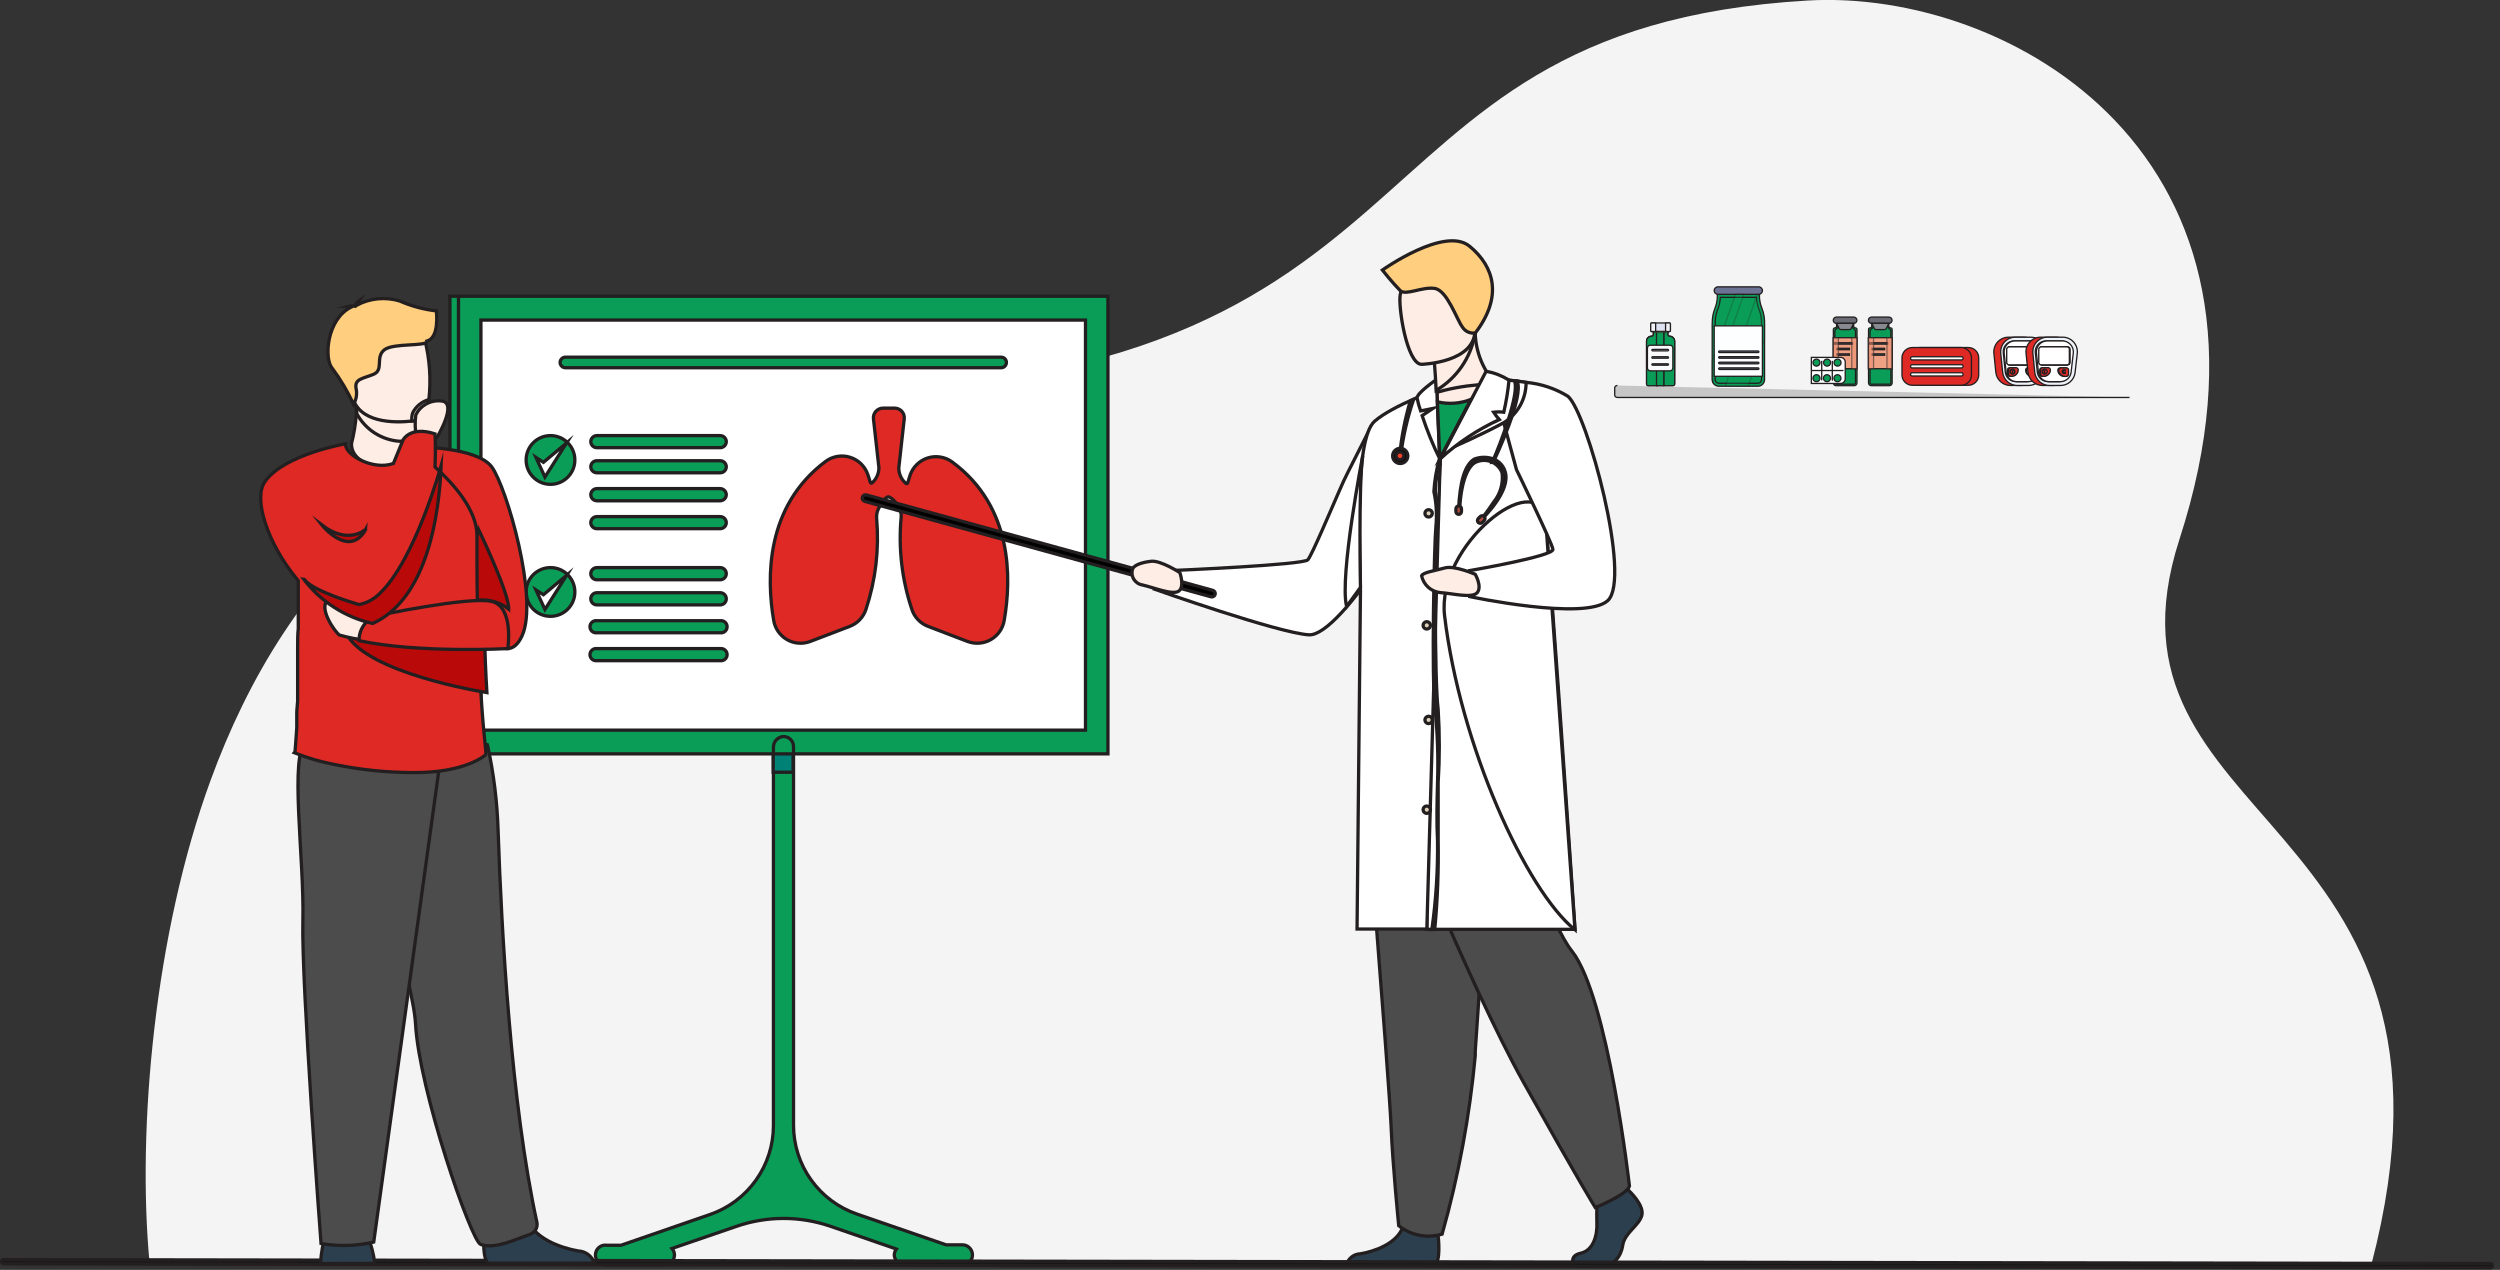 <svg width="189" height="96" viewBox="0 0 189 96" fill="none" xmlns="http://www.w3.org/2000/svg">
<rect x="0" y="0" width="189" height="96" fill="#333333" stroke="none"/>
<g clip-path="url(#clip0_10_865)">
<path d="M11.311 95.507C10.342 85.343 11.699 70.509 15.925 58.98C21.516 43.694 33.36 29.466 58.099 29.757C111.238 30.371 99.474 2.198 136.672 0.04C151.821 -0.84 174.201 11.667 164.772 40.753C157.638 62.769 188.275 61.226 179.275 95.604L11.311 95.507Z" fill="#F4F4F4"/>
<path d="M123.163 90.037C123.163 90.037 124.343 91.128 124.117 91.904C123.891 92.679 122.824 93.196 122.678 94.142C122.533 95.087 121.96 95.604 121.442 95.604H118.978C118.978 95.604 118.59 94.942 119.511 94.74C120.432 94.538 120.78 93.423 120.723 92.388C120.699 91.579 120.729 90.77 120.812 89.965L122.767 89.504L123.163 90.037Z" fill="#2C3F4E" stroke="#231F20" stroke-width="0.25" stroke-miterlimit="10"/>
<path d="M108.475 95.596H108.402H101.801C101.866 95.368 102.002 95.167 102.19 95.022C102.377 94.876 102.606 94.794 102.843 94.788C103.87 94.618 105.655 94.02 106.075 92.704C106.075 92.704 106.075 92.615 106.075 92.574C106.39 91.168 108.693 93.002 108.693 93.002C108.689 93.054 108.689 93.105 108.693 93.156C108.774 93.706 108.911 95.378 108.475 95.596Z" fill="#2C3F4E" stroke="#231F20" stroke-width="0.25" stroke-miterlimit="10"/>
<path d="M103.118 58.115C103.118 58.115 103.465 62.47 103.877 67.706C104.435 74.816 105.106 83.541 105.17 85.198C105.283 88.074 105.744 92.663 105.744 92.663C106.199 93.026 106.735 93.273 107.306 93.385C107.877 93.496 108.466 93.467 109.024 93.301C110.269 88.887 111.107 84.368 111.529 79.801V79.453C112.046 72.392 112.854 57.518 112.854 57.518L103.118 58.115Z" fill="#4C4C4C" stroke="#231F20" stroke-width="0.25" stroke-miterlimit="10"/>
<path d="M104.734 58.633C104.734 58.633 111.028 74.404 115.172 81.812C119.317 89.221 120.602 91.29 120.602 91.29C120.602 91.29 122.977 90.344 123.187 89.674C123.187 89.674 121.572 75.365 118.833 71.899C117.265 69.936 115.431 64.022 115.342 61.953C115.253 59.885 114.785 55.789 114.785 55.789L104.734 58.633Z" fill="#4C4C4C" stroke="#231F20" stroke-width="0.25" stroke-miterlimit="10"/>
<path d="M87.904 43.589C88.123 43.38 88.385 43.223 88.672 43.128C88.672 43.128 98.561 42.708 98.876 42.32C99.191 41.932 100.605 38.587 101.26 37.085C101.462 36.6 101.688 36.131 101.922 35.663L103.668 32.221L106.568 32.116C107.268 32.993 107.76 34.018 108.006 35.113C108.119 37.012 101.421 48.154 98.949 47.992C96.646 47.855 87.282 44.542 87.282 44.542C87.459 44.205 87.667 43.886 87.904 43.589V43.589Z" fill="white" stroke="#231F20" stroke-width="0.25" stroke-miterlimit="10"/>
<path d="M107.158 30.75C109.509 31.494 113.565 29.498 113.565 29.498C112.958 28.969 112.465 28.322 112.115 27.598C111.766 26.873 111.566 26.085 111.529 25.281C111.529 25.281 111.529 25.2 111.529 25.159C111.529 24.949 111.529 24.731 111.529 24.505L110.891 25.022L108.467 26.953C108.467 26.953 108.596 27.906 108.644 29.498C108.316 29.681 108.007 29.898 107.723 30.144C107.514 30.326 107.324 30.529 107.158 30.75V30.75Z" fill="#FEEDE5" stroke="#231F20" stroke-width="0.25" stroke-miterlimit="10"/>
<path d="M116.142 29.191C116.142 29.191 109.945 28.213 105.857 30.92C105.857 30.92 103.086 49.042 105.502 50.755C107.917 52.468 116.142 50.755 116.142 50.755V29.191Z" fill="#FEEDE5" stroke="#231F20" stroke-width="0.25" stroke-miterlimit="10"/>
<path d="M107.869 70.259H119.075C119.075 70.259 117.774 51.159 117.403 46.505C117.096 42.732 116.457 33.691 116.231 30.411C116.174 29.643 116.142 29.191 116.142 29.191L113.468 28.739L108.879 34.685C108.879 34.685 108.151 50.553 108.176 53.05C108.2 55.546 107.885 65.29 107.869 66.93C107.853 68.57 107.869 70.259 107.869 70.259Z" fill="white" stroke="#231F20" stroke-width="0.25" stroke-miterlimit="10"/>
<path d="M108.879 34.685L107.869 70.235H102.593C102.593 70.235 102.835 46.804 102.851 44.688C102.867 42.571 102.278 33.279 103.926 31.841C105.308 30.645 108.62 29.474 108.62 29.474L108.879 34.685Z" fill="white" stroke="#231F20" stroke-width="0.25" stroke-miterlimit="10"/>
<path d="M108.588 28.698C108.588 28.698 107.077 29.732 107.134 30.104C107.199 30.431 107.288 30.752 107.4 31.066L108.321 30.88L107.513 31.421C107.885 32.543 108.33 33.639 108.846 34.701L108.588 28.698Z" fill="white" stroke="#231F20" stroke-width="0.25" stroke-miterlimit="10"/>
<path d="M116.853 39.274C116.191 35.234 108.58 41.205 109.21 46.546C110.381 56.362 115.367 67.31 119.067 70.291L116.853 39.274Z" fill="white" stroke="#231F20" stroke-width="0.25" stroke-miterlimit="10"/>
<path d="M111.504 25.281C111.497 25.243 111.497 25.205 111.504 25.168H111.464L110.818 25.03L108.394 26.961C108.394 26.961 108.499 27.866 108.572 29.514C109.336 29.061 109.994 28.448 110.5 27.718C111.006 26.987 111.349 26.156 111.504 25.281Z" fill="#FEEDE5" stroke="#231F20" stroke-width="0.25" stroke-miterlimit="10"/>
<path d="M107.465 27.543C107.465 27.543 111.65 27.43 111.504 24.828C111.359 22.227 111.852 20.457 109.178 20.417C106.503 20.376 106.027 21.402 105.857 22.275C105.687 23.148 106.35 27.511 107.465 27.543Z" fill="#FEEDE5" stroke="#231F20" stroke-width="0.25" stroke-miterlimit="10"/>
<path d="M111.537 25.168C111.351 25.2 111.16 25.177 110.987 25.101C110.815 25.024 110.668 24.898 110.567 24.739C110.131 24.166 109.412 21.952 108.467 21.806C107.521 21.661 106.261 22.372 105.857 21.968C105.267 21.378 104.508 20.417 104.508 20.417C104.508 20.417 109.218 17.064 111.1 18.615C112.983 20.166 113.621 22.437 111.537 25.168Z" fill="#FFCE7E" stroke="#231F20" stroke-width="0.25" stroke-miterlimit="10"/>
<path d="M105.889 34.459C106.07 33.01 106.397 31.583 106.867 30.201L106.616 30.314C106.218 31.667 105.947 33.055 105.809 34.459H105.889Z" fill="black" stroke="#231F20" stroke-width="0.25" stroke-miterlimit="10"/>
<path d="M112.005 39.274C112.094 39.185 114.251 37.117 113.791 35.663C113.73 35.449 113.621 35.252 113.473 35.087C113.324 34.922 113.14 34.793 112.934 34.709C112.456 34.527 111.927 34.527 111.448 34.709C110.729 35.162 110.373 36.406 110.268 38.482H110.349C110.479 36.059 111.117 35.138 111.585 34.935C111.767 34.853 111.964 34.808 112.163 34.804C112.363 34.801 112.561 34.838 112.745 34.913C112.93 34.989 113.098 35.102 113.237 35.245C113.377 35.387 113.485 35.557 113.557 35.743C113.606 36.135 113.575 36.532 113.467 36.911C113.358 37.29 113.175 37.643 112.927 37.949C112.466 38.652 111.973 39.266 111.965 39.274H112.005Z" fill="black" stroke="#231F20" stroke-width="0.25" stroke-miterlimit="10"/>
<path d="M111.755 39.5C111.797 39.539 111.851 39.56 111.908 39.56C111.965 39.56 112.02 39.539 112.062 39.5L112.207 39.347C112.245 39.306 112.267 39.253 112.267 39.197C112.267 39.142 112.245 39.089 112.207 39.048V39.048C112.167 39.01 112.113 38.989 112.058 38.989C112.002 38.989 111.949 39.01 111.908 39.048L111.755 39.202C111.717 39.242 111.696 39.295 111.696 39.351C111.696 39.407 111.717 39.46 111.755 39.5V39.5Z" fill="#B64C41" stroke="#231F20" stroke-width="0.25" stroke-miterlimit="10"/>
<path d="M110.276 38.886C110.333 38.884 110.386 38.86 110.425 38.82C110.465 38.779 110.487 38.725 110.487 38.668V38.466C110.487 38.41 110.465 38.355 110.425 38.315C110.386 38.274 110.333 38.25 110.276 38.248V38.248C110.22 38.25 110.166 38.274 110.127 38.315C110.088 38.355 110.066 38.41 110.066 38.466V38.668C110.066 38.725 110.088 38.779 110.127 38.82C110.166 38.86 110.22 38.884 110.276 38.886Z" fill="#B64C41" stroke="#231F20" stroke-width="0.25" stroke-miterlimit="10"/>
<path d="M105.857 35.041C106.174 35.041 106.431 34.784 106.431 34.467C106.431 34.15 106.174 33.893 105.857 33.893C105.54 33.893 105.283 34.15 105.283 34.467C105.283 34.784 105.54 35.041 105.857 35.041Z" fill="black" stroke="#231F20" stroke-width="0.25" stroke-miterlimit="10"/>
<path d="M106.132 34.459C106.132 34.382 106.101 34.308 106.046 34.253C105.992 34.199 105.918 34.168 105.841 34.168C105.763 34.168 105.688 34.198 105.632 34.253C105.576 34.307 105.544 34.381 105.542 34.459C105.544 34.538 105.576 34.612 105.632 34.668C105.687 34.724 105.762 34.756 105.841 34.758C105.919 34.756 105.992 34.723 106.047 34.667C106.101 34.612 106.132 34.537 106.132 34.459V34.459Z" fill="#FA412B" stroke="#231F20" stroke-width="0.25" stroke-miterlimit="10"/>
<path d="M108.467 70.259C108.679 68.019 108.765 65.77 108.725 63.521C108.725 62.204 108.725 60.66 108.725 59.166C108.84 57.325 108.84 55.48 108.725 53.639C108.434 51.345 108.491 40.922 108.612 39.791C108.714 38.9 108.679 37.998 108.507 37.117C108.544 36.298 108.669 35.486 108.879 34.693H108.822C108.591 35.499 108.45 36.328 108.402 37.165C108.588 38.03 108.64 38.919 108.555 39.799C108.434 40.931 108.2 51.353 108.499 53.648C108.681 55.486 108.741 57.335 108.677 59.182C108.636 60.677 108.604 62.228 108.677 63.545C108.707 65.796 108.564 68.046 108.249 70.275L108.467 70.259Z" fill="white" stroke="#231F20" stroke-width="0.25" stroke-miterlimit="10"/>
<path d="M111.068 43.144C110.938 43.417 110.869 43.715 110.866 44.017C110.906 44.384 110.982 44.747 111.093 45.099C111.093 45.099 119.851 46.966 121.547 45.407C123.373 43.734 119.988 31.187 118.534 29.959C117.576 29.369 116.495 29.009 115.374 28.908C114.704 28.803 114.066 28.739 113.589 28.698L112.781 28.642L112.983 29.369L113.751 32.205L114.647 35.509C114.647 35.509 117.322 41.011 117.403 41.528C117.483 42.045 111.068 43.144 111.068 43.144Z" fill="white" stroke="#231F20" stroke-width="0.25" stroke-miterlimit="10"/>
<path d="M109.848 33.804C109.848 33.804 112.078 32.835 113.686 31.954C114.205 31.634 114.632 31.185 114.928 30.652C115.224 30.118 115.377 29.518 115.374 28.908C114.704 28.803 114.066 28.739 113.589 28.698H113.468L112.983 29.328L109.848 33.804Z" fill="white" stroke="#231F20" stroke-width="0.25" stroke-miterlimit="10"/>
<path d="M108.879 34.685L112.353 28.068C112.967 28.178 113.554 28.406 114.082 28.739C114.002 29.554 113.87 30.364 113.686 31.163C113.431 31.132 113.173 31.132 112.918 31.163C113.044 31.361 113.187 31.547 113.347 31.72C111.714 32.472 110.206 33.472 108.879 34.685V34.685Z" fill="white" stroke="#231F20" stroke-width="0.25" stroke-miterlimit="10"/>
<path d="M112.894 34.944C113.137 34.418 115.229 29.951 114.696 28.811H114.494C114.898 29.676 113.444 33.554 112.813 34.952L112.894 34.944Z" fill="black" stroke="#231F20" stroke-width="0.25" stroke-miterlimit="10"/>
<path d="M108.281 38.806C108.281 38.733 108.252 38.663 108.2 38.611C108.149 38.56 108.079 38.531 108.006 38.531C107.932 38.531 107.862 38.559 107.809 38.611C107.756 38.662 107.726 38.732 107.723 38.806C107.723 38.881 107.753 38.953 107.806 39.005C107.859 39.059 107.931 39.088 108.006 39.088C108.08 39.086 108.15 39.056 108.201 39.003C108.252 38.95 108.281 38.879 108.281 38.806V38.806Z" fill="#DCD1B8" stroke="#231F20" stroke-width="0.25" stroke-miterlimit="10"/>
<path d="M108.281 54.423C108.281 54.35 108.252 54.28 108.2 54.229C108.149 54.177 108.079 54.148 108.006 54.148C107.932 54.148 107.862 54.177 107.809 54.228C107.756 54.28 107.726 54.349 107.723 54.423C107.723 54.498 107.753 54.57 107.806 54.623C107.859 54.676 107.931 54.706 108.006 54.706C108.08 54.704 108.15 54.673 108.201 54.62C108.252 54.568 108.281 54.497 108.281 54.423V54.423Z" fill="#DCD1B8" stroke="#231F20" stroke-width="0.25" stroke-miterlimit="10"/>
<path d="M108.144 47.281C108.144 47.206 108.114 47.134 108.061 47.081C108.008 47.028 107.936 46.998 107.861 46.998C107.787 47 107.717 47.031 107.666 47.084C107.615 47.137 107.586 47.207 107.586 47.281C107.586 47.354 107.615 47.424 107.666 47.475C107.718 47.527 107.788 47.556 107.861 47.556C107.934 47.556 108.005 47.527 108.058 47.476C108.111 47.424 108.141 47.355 108.144 47.281Z" fill="#DCD1B8" stroke="#231F20" stroke-width="0.25" stroke-miterlimit="10"/>
<path d="M108.144 61.21C108.141 61.136 108.111 61.066 108.058 61.015C108.005 60.964 107.934 60.935 107.861 60.935C107.788 60.935 107.718 60.964 107.666 61.016C107.615 61.067 107.586 61.137 107.586 61.21C107.586 61.283 107.615 61.354 107.666 61.407C107.717 61.46 107.787 61.49 107.861 61.493C107.936 61.493 108.008 61.463 108.061 61.41C108.114 61.357 108.144 61.285 108.144 61.21Z" fill="#DCD1B8" stroke="#231F20" stroke-width="0.25" stroke-miterlimit="10"/>
<path d="M111.197 30.201C110.392 30.514 109.51 30.576 108.669 30.379L108.846 34.685L111.197 30.201Z" fill="#0A9D57" stroke="#231F20" stroke-width="0.25" stroke-miterlimit="10"/>
<path d="M111.529 43.419C111.529 43.419 109.961 42.732 109.242 42.934C108.523 43.136 107.554 43.273 107.473 43.532C107.544 43.864 107.718 44.166 107.97 44.394C108.223 44.621 108.541 44.764 108.879 44.801C109.759 44.849 111.303 45.261 111.682 44.801C112.062 44.34 111.529 43.419 111.529 43.419Z" fill="#FEEDE5" stroke="#231F20" stroke-width="0.25" stroke-miterlimit="10"/>
<path d="M103.021 34.459C102.698 36.745 102.851 44.405 102.851 44.405L101.801 45.851C101.252 43.548 103.021 34.459 103.021 34.459Z" fill="white" stroke="#231F20" stroke-width="0.25" stroke-miterlimit="10"/>
<path d="M34.653 56.992L83.76 56.992V22.396L34.653 22.396L34.653 56.992Z" fill="#0A9D57" stroke="#231F20" stroke-width="0.25" stroke-miterlimit="10"/>
<path d="M36.357 55.199L82.063 55.199V24.198L36.357 24.198L36.357 55.199Z" fill="white" stroke="#231F20" stroke-width="0.25" stroke-miterlimit="10"/>
<path d="M45.859 94.142H46.942L53.68 91.815C55.077 91.333 56.29 90.427 57.148 89.224C58.007 88.02 58.47 86.579 58.471 85.101V56.492C58.47 56.293 58.541 56.101 58.672 55.952C58.803 55.803 58.985 55.707 59.182 55.684C59.285 55.676 59.389 55.689 59.487 55.724C59.585 55.758 59.674 55.812 59.75 55.883C59.826 55.953 59.886 56.039 59.928 56.134C59.969 56.229 59.99 56.331 59.99 56.435V85.069C59.99 86.547 60.452 87.989 61.311 89.192C62.17 90.396 63.383 91.301 64.781 91.782L71.519 94.109H72.748C72.942 94.107 73.13 94.179 73.273 94.312C73.416 94.444 73.502 94.626 73.515 94.82C73.524 94.923 73.511 95.027 73.478 95.125C73.445 95.222 73.391 95.312 73.322 95.388C73.251 95.464 73.166 95.525 73.072 95.566C72.977 95.608 72.875 95.629 72.772 95.628H68.376C68.187 95.621 68.007 95.547 67.867 95.42C67.726 95.293 67.635 95.121 67.609 94.933C67.601 94.751 67.655 94.572 67.763 94.424L62.818 92.72C60.497 91.912 57.972 91.912 55.651 92.72L50.804 94.384C50.931 94.529 50.997 94.717 50.989 94.909C50.979 95.105 50.893 95.289 50.75 95.423C50.607 95.557 50.418 95.631 50.222 95.628H45.843C45.738 95.639 45.632 95.628 45.532 95.595C45.432 95.563 45.34 95.51 45.262 95.439C45.184 95.369 45.121 95.283 45.078 95.186C45.036 95.09 45.013 94.986 45.013 94.881C45.013 94.776 45.036 94.672 45.078 94.576C45.121 94.479 45.184 94.393 45.262 94.323C45.34 94.252 45.432 94.199 45.532 94.166C45.632 94.134 45.738 94.123 45.843 94.134L45.859 94.142Z" fill="#0A9D57" stroke="#231F20" stroke-width="0.25" stroke-miterlimit="10"/>
<path d="M34.014 56.992H34.661L34.661 22.396H34.014L34.014 56.992Z" fill="#0A9D57" stroke="#231F20" stroke-width="0.25" stroke-miterlimit="10"/>
<path d="M62.422 34.879C62.683 34.686 62.986 34.558 63.306 34.504C63.627 34.45 63.955 34.473 64.265 34.57C64.575 34.666 64.858 34.835 65.09 35.061C65.323 35.288 65.499 35.566 65.605 35.873C65.669 36.059 65.734 36.252 65.791 36.462C65.795 36.477 65.803 36.49 65.814 36.501C65.824 36.511 65.838 36.519 65.852 36.523C65.867 36.527 65.882 36.527 65.897 36.524C65.912 36.52 65.925 36.513 65.936 36.503V36.503C66.096 36.358 66.224 36.181 66.312 35.983C66.4 35.786 66.445 35.572 66.445 35.356L66.033 31.663C66.022 31.562 66.032 31.459 66.063 31.362C66.094 31.265 66.145 31.175 66.213 31.099C66.281 31.023 66.364 30.962 66.457 30.92C66.55 30.878 66.65 30.856 66.752 30.855H67.641C67.743 30.856 67.844 30.878 67.937 30.92C68.03 30.962 68.113 31.023 68.181 31.099C68.248 31.175 68.3 31.265 68.331 31.362C68.361 31.459 68.371 31.562 68.36 31.663L67.948 35.38C67.948 35.599 67.995 35.815 68.085 36.014C68.176 36.214 68.308 36.391 68.473 36.535C68.482 36.545 68.492 36.554 68.504 36.559C68.516 36.565 68.529 36.568 68.542 36.568C68.555 36.568 68.568 36.565 68.58 36.559C68.592 36.554 68.602 36.545 68.611 36.535C68.675 36.317 68.74 36.115 68.804 35.921C68.91 35.614 69.086 35.336 69.319 35.11C69.552 34.883 69.835 34.715 70.144 34.618C70.454 34.522 70.783 34.499 71.103 34.553C71.423 34.606 71.727 34.735 71.988 34.927C76.585 38.313 76.464 43.75 75.922 46.877C75.875 47.181 75.76 47.472 75.587 47.726C75.413 47.98 75.185 48.193 74.918 48.348C74.652 48.503 74.354 48.596 74.047 48.621C73.74 48.646 73.431 48.602 73.143 48.493L70.162 47.354C69.873 47.244 69.613 47.072 69.4 46.848C69.187 46.624 69.028 46.355 68.934 46.061C68.187 43.828 67.912 41.465 68.126 39.121C68.156 38.787 68.064 38.454 67.867 38.184C67.512 37.691 67.253 37.561 67.148 37.561C67.043 37.561 66.752 37.771 66.405 38.474C66.294 38.706 66.25 38.963 66.275 39.218C66.473 41.53 66.198 43.858 65.468 46.061C65.373 46.355 65.214 46.624 65.001 46.848C64.789 47.072 64.528 47.244 64.24 47.354L61.258 48.493C60.971 48.602 60.662 48.646 60.356 48.621C60.049 48.596 59.752 48.503 59.486 48.348C59.22 48.193 58.993 47.98 58.82 47.726C58.647 47.471 58.533 47.181 58.487 46.877C57.946 43.71 57.873 38.264 62.422 34.879Z" fill="#DF2925" stroke="#231F20" stroke-width="0.25" stroke-miterlimit="10"/>
<path d="M91.612 45.124C91.674 45.126 91.735 45.106 91.783 45.066C91.831 45.027 91.862 44.971 91.871 44.91C91.88 44.849 91.866 44.786 91.832 44.735C91.798 44.683 91.745 44.646 91.686 44.631L65.5 37.416C65.468 37.407 65.435 37.405 65.402 37.41C65.37 37.414 65.338 37.425 65.31 37.441C65.281 37.458 65.256 37.48 65.236 37.506C65.216 37.532 65.201 37.562 65.193 37.594C65.184 37.626 65.182 37.659 65.187 37.691C65.191 37.724 65.202 37.755 65.218 37.784C65.235 37.812 65.257 37.837 65.283 37.858C65.309 37.877 65.339 37.892 65.371 37.901L91.548 45.116L91.612 45.124Z" fill="black" stroke="#231F20" stroke-width="0.25" stroke-miterlimit="10"/>
<path d="M89.197 43.29C89.197 43.29 87.759 42.352 87.024 42.433C86.289 42.514 85.763 42.732 85.642 42.975C85.592 43.103 85.572 43.24 85.582 43.377C85.592 43.514 85.632 43.647 85.7 43.767C85.769 43.886 85.863 43.988 85.976 44.067C86.089 44.145 86.218 44.197 86.353 44.219C87.218 44.413 88.68 45.027 89.125 44.679C89.569 44.332 89.197 43.29 89.197 43.29Z" fill="#FEEDE5" stroke="#231F20" stroke-width="0.25" stroke-miterlimit="10"/>
<path d="M43.459 34.774C43.459 33.757 42.635 32.932 41.617 32.932C40.6 32.932 39.775 33.757 39.775 34.774C39.775 35.791 40.6 36.616 41.617 36.616C42.635 36.616 43.459 35.791 43.459 34.774Z" fill="#0A9D57" stroke="#231F20" stroke-width="0.25" stroke-miterlimit="10"/>
<path d="M54.447 42.91H45.124C45.002 42.91 44.884 42.959 44.798 43.045C44.712 43.131 44.663 43.248 44.663 43.37C44.663 43.493 44.712 43.61 44.798 43.696C44.884 43.782 45.002 43.831 45.124 43.831H54.447C54.569 43.831 54.687 43.782 54.773 43.696C54.859 43.61 54.908 43.493 54.908 43.37C54.908 43.248 54.859 43.131 54.773 43.045C54.687 42.959 54.569 42.91 54.447 42.91V42.91Z" fill="#0A9D57" stroke="#231F20" stroke-width="0.25" stroke-miterlimit="10"/>
<path d="M54.447 44.809H45.124C45.002 44.809 44.884 44.857 44.798 44.944C44.712 45.03 44.663 45.147 44.663 45.269C44.663 45.391 44.712 45.508 44.798 45.595C44.884 45.681 45.002 45.73 45.124 45.73H54.447C54.569 45.73 54.687 45.681 54.773 45.595C54.859 45.508 54.908 45.391 54.908 45.269C54.908 45.147 54.859 45.03 54.773 44.944C54.687 44.857 54.569 44.809 54.447 44.809Z" fill="#0A9D57" stroke="#231F20" stroke-width="0.25" stroke-miterlimit="10"/>
<path d="M54.447 46.925H45.124C45.059 46.917 44.993 46.922 44.93 46.941C44.867 46.96 44.809 46.992 44.759 47.035C44.71 47.079 44.67 47.132 44.643 47.192C44.616 47.251 44.602 47.316 44.602 47.382C44.602 47.447 44.616 47.512 44.643 47.572C44.67 47.632 44.71 47.685 44.759 47.728C44.809 47.772 44.867 47.804 44.93 47.823C44.993 47.842 45.059 47.847 45.124 47.838H54.447C54.512 47.847 54.578 47.842 54.641 47.823C54.704 47.804 54.762 47.772 54.812 47.728C54.861 47.685 54.901 47.632 54.928 47.572C54.955 47.512 54.969 47.447 54.969 47.382C54.969 47.316 54.955 47.251 54.928 47.192C54.901 47.132 54.861 47.079 54.812 47.035C54.762 46.992 54.704 46.96 54.641 46.941C54.578 46.922 54.512 46.917 54.447 46.925V46.925Z" fill="#0A9D57" stroke="#231F20" stroke-width="0.25" stroke-miterlimit="10"/>
<path d="M54.447 49.034H45.124C45.059 49.026 44.993 49.031 44.93 49.05C44.867 49.069 44.809 49.101 44.759 49.144C44.71 49.187 44.67 49.241 44.643 49.3C44.616 49.36 44.602 49.425 44.602 49.491C44.602 49.556 44.616 49.621 44.643 49.681C44.67 49.741 44.71 49.794 44.759 49.837C44.809 49.88 44.867 49.913 44.93 49.931C44.993 49.95 45.059 49.956 45.124 49.947H54.447C54.512 49.956 54.578 49.95 54.641 49.931C54.704 49.913 54.762 49.88 54.812 49.837C54.861 49.794 54.901 49.741 54.928 49.681C54.955 49.621 54.969 49.556 54.969 49.491C54.969 49.425 54.955 49.36 54.928 49.3C54.901 49.241 54.861 49.187 54.812 49.144C54.762 49.101 54.704 49.069 54.641 49.05C54.578 49.031 54.512 49.026 54.447 49.034V49.034Z" fill="#0A9D57" stroke="#231F20" stroke-width="0.25" stroke-miterlimit="10"/>
<path d="M54.447 32.932H45.124C45.002 32.932 44.884 32.98 44.798 33.067C44.712 33.153 44.663 33.27 44.663 33.392C44.665 33.513 44.715 33.628 44.801 33.713C44.887 33.797 45.003 33.845 45.124 33.845H54.447C54.568 33.845 54.684 33.797 54.77 33.713C54.856 33.628 54.906 33.513 54.908 33.392V33.392C54.908 33.27 54.859 33.153 54.773 33.067C54.687 32.98 54.569 32.932 54.447 32.932Z" fill="#0A9D57" stroke="#231F20" stroke-width="0.25" stroke-miterlimit="10"/>
<path d="M54.447 34.831H45.124C45.002 34.831 44.884 34.879 44.798 34.965C44.712 35.052 44.663 35.169 44.663 35.291C44.665 35.412 44.715 35.527 44.801 35.611C44.887 35.696 45.003 35.743 45.124 35.743H54.447C54.568 35.743 54.684 35.696 54.77 35.611C54.856 35.527 54.906 35.412 54.908 35.291C54.908 35.169 54.859 35.052 54.773 34.965C54.687 34.879 54.569 34.831 54.447 34.831Z" fill="#0A9D57" stroke="#231F20" stroke-width="0.25" stroke-miterlimit="10"/>
<path d="M54.447 36.939H45.124C45.002 36.941 44.886 36.99 44.8 37.076C44.715 37.162 44.665 37.278 44.663 37.4V37.4C44.665 37.521 44.715 37.637 44.8 37.723C44.886 37.809 45.002 37.858 45.124 37.86H54.447C54.569 37.858 54.685 37.809 54.771 37.723C54.857 37.637 54.906 37.521 54.908 37.4V37.4C54.906 37.278 54.857 37.162 54.771 37.076C54.685 36.99 54.569 36.941 54.447 36.939V36.939Z" fill="#0A9D57" stroke="#231F20" stroke-width="0.25" stroke-miterlimit="10"/>
<path d="M54.447 39.056H45.124C45.003 39.056 44.887 39.103 44.801 39.188C44.715 39.273 44.665 39.388 44.663 39.508V39.508C44.663 39.631 44.712 39.748 44.798 39.834C44.884 39.92 45.002 39.969 45.124 39.969H54.447C54.569 39.969 54.687 39.92 54.773 39.834C54.859 39.748 54.908 39.631 54.908 39.508C54.906 39.388 54.856 39.273 54.77 39.188C54.684 39.103 54.568 39.056 54.447 39.056V39.056Z" fill="#0A9D57" stroke="#231F20" stroke-width="0.25" stroke-miterlimit="10"/>
<path d="M43.459 44.752C43.459 43.735 42.635 42.91 41.617 42.91C40.6 42.91 39.775 43.735 39.775 44.752C39.775 45.769 40.6 46.594 41.617 46.594C42.635 46.594 43.459 45.769 43.459 44.752Z" fill="#0A9D57" stroke="#231F20" stroke-width="0.25" stroke-miterlimit="10"/>
<path d="M40.518 44.599L41.197 46.077L42.837 43.492L41.084 44.962L40.518 44.599Z" fill="white" stroke="#231F20" stroke-width="0.25" stroke-miterlimit="10"/>
<path d="M40.518 34.58L41.197 36.067L42.837 33.481L41.084 34.952L40.518 34.58Z" fill="white" stroke="#231F20" stroke-width="0.25" stroke-miterlimit="10"/>
<path d="M42.748 27.801H75.688C75.741 27.801 75.793 27.791 75.842 27.77C75.89 27.75 75.934 27.72 75.971 27.683C76.008 27.645 76.037 27.6 76.056 27.551C76.076 27.502 76.085 27.45 76.084 27.397V27.397C76.084 27.292 76.043 27.192 75.968 27.117C75.894 27.043 75.793 27.002 75.688 27.002H42.748C42.642 27.002 42.541 27.043 42.466 27.117C42.39 27.191 42.346 27.292 42.344 27.397C42.344 27.505 42.387 27.607 42.463 27.683C42.538 27.759 42.641 27.801 42.748 27.801Z" fill="#0A9D57" stroke="#231F20" stroke-width="0.25" stroke-miterlimit="10"/>
<path d="M58.455 58.382H59.957V56.992H58.455V58.382Z" fill="#008175" stroke="#231F20" stroke-width="0.25" stroke-miterlimit="10"/>
<path d="M0.271 95.55L188.28 95.845C188.369 95.845 188.442 95.773 188.442 95.684C188.442 95.595 188.369 95.522 188.28 95.522L0.272 95.227C0.183 95.227 0.11 95.299 0.11 95.388C0.11 95.477 0.182 95.55 0.271 95.55Z" fill="#161616" stroke="#231F20" stroke-width="0.25" stroke-miterlimit="10"/>
<path d="M31.437 33.78C31.437 33.78 36.067 33.78 37.182 35.307C38.297 36.834 40.745 45.269 39.468 48.065C38.192 50.86 35.808 46.909 34.483 45.197C33.158 43.484 31.437 33.78 31.437 33.78Z" fill="#DF2925" stroke="#231F20" stroke-width="0.25" stroke-miterlimit="10"/>
<path d="M31.486 33.077V33.554C31.486 33.554 31.615 35.049 29.765 35.267C27.915 35.485 26.533 34.685 26.573 33.53C26.762 32.793 26.883 32.042 26.937 31.284C26.942 30.983 26.92 30.683 26.872 30.387L30.443 30.314L31.502 30.492L31.486 33.077Z" fill="#FEEDE5" stroke="#231F20" stroke-width="0.25" stroke-miterlimit="10"/>
<path d="M31.502 30.492V33.077C31.097 33.266 30.655 33.363 30.209 33.36C29.539 33.314 28.892 33.099 28.327 32.736C27.762 32.373 27.298 31.874 26.977 31.284C26.982 30.983 26.96 30.683 26.913 30.387L30.484 30.314L31.502 30.492Z" fill="#FEEDE5" stroke="#231F20" stroke-width="0.25" stroke-miterlimit="10"/>
<path d="M26.598 29.813C27.01 32.043 29.894 31.97 31.138 31.833C31.486 31.793 31.704 31.744 31.704 31.744C32.1 31.639 32.318 31.017 32.423 30.209C32.596 28.675 32.486 27.122 32.1 25.628C31.688 24.715 30.92 23.729 28.02 24.44C25.119 25.151 26.064 26.961 26.598 29.813Z" fill="#FEEDE5" stroke="#231F20" stroke-width="0.25" stroke-miterlimit="10"/>
<path d="M28.335 95.507C28.242 94.777 28.052 94.062 27.769 93.382C27.373 92.574 24.852 93.099 24.852 93.099C24.852 93.099 24.343 93.528 24.238 95.523L28.335 95.507Z" fill="#2C3F4E" stroke="#231F20" stroke-width="0.25" stroke-miterlimit="10"/>
<path d="M36.923 95.491C36.325 95.127 36.665 92.437 36.665 92.437C36.665 92.437 39.42 90.231 39.799 91.92C40.179 93.609 42.425 94.344 43.702 94.57C43.977 94.581 44.242 94.675 44.462 94.839C44.683 95.004 44.849 95.231 44.938 95.491H36.923Z" fill="#2C3F4E" stroke="#231F20" stroke-width="0.25" stroke-miterlimit="10"/>
<path d="M36.172 40.009C36.172 40.009 38.507 44.857 38.459 46.053C37.816 45.533 36.994 45.289 36.172 45.374C34.718 45.504 36.172 40.009 36.172 40.009Z" fill="#BA0909" stroke="#231F20" stroke-width="0.25" stroke-miterlimit="10"/>
<path d="M31.139 31.833C31.486 31.793 31.704 31.744 31.704 31.744C32.1 31.639 32.318 31.017 32.423 30.209C32.162 30.282 31.919 30.407 31.709 30.578C31.499 30.749 31.327 30.962 31.203 31.203C31.136 31.406 31.113 31.621 31.139 31.833V31.833Z" fill="#FEEDE5" stroke="#231F20" stroke-width="0.25" stroke-miterlimit="10"/>
<path d="M33.021 33.093C33.021 33.093 34.637 30.435 33.377 30.314C32.985 30.266 32.588 30.34 32.241 30.527C31.894 30.714 31.613 31.003 31.437 31.356C31.358 31.929 31.375 32.51 31.486 33.077L33.021 33.093Z" fill="#FEEDE5" stroke="#231F20" stroke-width="0.25" stroke-miterlimit="10"/>
<path d="M31.211 75.898C31.31 76.389 31.377 76.886 31.413 77.385C31.671 82.386 35.622 93.811 36.333 94.077C37.424 94.489 39.153 93.617 40.05 93.326C40.229 93.267 40.381 93.148 40.482 92.989C40.582 92.829 40.624 92.64 40.599 92.453C38.636 83.453 37.917 70.501 37.658 62.834C37.594 60.637 37.324 58.452 36.85 56.306C36.85 56.306 27.203 53.728 27.155 56.984C27.098 59.861 30.346 71.148 31.211 75.898Z" fill="#4C4C4C" stroke="#231F20" stroke-width="0.25" stroke-miterlimit="10"/>
<path d="M33.352 56.976L28.254 93.899C26.947 94.203 25.593 94.242 24.271 94.012C24.271 94.012 22.776 74.371 22.897 69.629C23.018 64.886 21.83 56.92 23.172 56.047C24.513 55.175 33.352 56.976 33.352 56.976Z" fill="#4C4C4C" stroke="#231F20" stroke-width="0.25" stroke-miterlimit="10"/>
<path d="M22.436 55.013C22.436 54.851 22.436 54.698 22.436 54.536V54.415V54.043V53.938C22.436 53.623 22.485 53.316 22.501 53.009V52.937V52.557V52.476V52.023V51.595V51.49V51.127V51.054C22.501 50.909 22.501 50.771 22.501 50.626V50.513C22.501 50.392 22.501 50.27 22.501 50.157V50.028C22.501 49.931 22.501 49.826 22.501 49.729C22.501 49.632 22.501 49.648 22.501 49.616V49.252C22.501 49.155 22.501 49.066 22.501 48.978C22.505 48.956 22.505 48.934 22.501 48.913C22.501 48.436 22.501 47.976 22.549 47.515C22.549 47.249 22.549 46.99 22.549 46.707V46.659C22.549 46.554 22.549 46.449 22.549 46.344V46.263C22.549 46.15 22.549 46.037 22.549 45.932V45.592V45.487V45.253V45.132C22.549 45.051 22.549 44.97 22.549 44.889V44.744C22.553 44.674 22.553 44.604 22.549 44.534V44.534C22.549 44.445 22.549 44.356 22.549 44.267C22.553 44.238 22.553 44.208 22.549 44.178C22.549 44.081 22.549 43.984 22.549 43.896L22.453 43.782C20.247 41.124 19.108 37.691 20.029 36.414C21.483 34.346 26.113 33.554 26.113 33.554C26.113 34.362 27.785 35.283 29.118 35.17C29.33 35.153 29.539 35.11 29.74 35.041C30.169 33.974 30.468 33.263 30.468 33.263C30.468 33.263 31.001 32.18 32.891 32.803C32.891 32.803 32.948 33.764 32.891 35.226V35.307C34.329 36.608 36.058 38.587 36.058 40.478C36.058 43.152 36.058 45.407 36.147 47.297C36.204 49.406 36.277 51.078 36.357 52.387C36.592 56.273 36.842 57.089 36.681 57.089C36.681 57.089 35.194 58.431 31.292 58.406C29.297 58.407 27.308 58.206 25.353 57.808C24.303 57.613 23.275 57.316 22.283 56.92C22.323 56.887 22.396 55.417 22.436 55.013Z" fill="#DF2925" stroke="#231F20" stroke-width="0.25" stroke-miterlimit="10"/>
<path d="M32.989 23.503C32.029 23.395 31.092 23.141 30.209 22.752C29.132 22.43 27.972 22.543 26.977 23.067C26.992 22.959 27.034 22.856 27.099 22.768C26.971 22.86 26.879 22.995 26.84 23.148C26.84 23.148 26.84 23.148 26.84 23.148C26.702 23.113 26.558 23.113 26.42 23.148C26.42 23.148 26.533 23.148 26.573 23.204C24.674 24.125 24.497 27.139 25.111 27.834C25.742 28.683 26.284 29.596 26.727 30.556C26.94 30.203 27.009 29.78 26.921 29.377C26.783 28.634 27.422 28.634 28.23 28.302C29.038 27.971 28.359 27.026 29.038 26.46C29.716 25.895 32.326 26.226 32.269 25.79C33.239 25.523 32.989 23.6 32.989 23.503Z" fill="#FFCE7E" stroke="#231F20" stroke-width="0.25" stroke-miterlimit="10"/>
<path d="M26.016 47.451C26.767 50.48 34.952 52.048 36.81 52.363C36.729 51.054 36.656 49.382 36.6 47.273L26.016 47.451Z" fill="#BA0909" stroke="#231F20" stroke-width="0.25" stroke-miterlimit="10"/>
<path d="M27.81 48.436C27.089 48.349 26.376 48.208 25.677 48.016C25.369 47.863 23.939 45.835 24.869 45.318C25.798 44.8 28.311 46.877 28.311 46.877L27.81 48.436Z" fill="#FEEDE5" stroke="#231F20" stroke-width="0.25" stroke-miterlimit="10"/>
<path d="M38.393 49.034C38.393 49.034 31.663 49.398 27.147 48.436C27.137 48.024 27.258 47.619 27.493 47.281C27.729 46.942 28.066 46.688 28.456 46.554C28.456 46.554 35.493 45.059 37.181 45.471C38.87 45.883 38.393 49.034 38.393 49.034Z" fill="#DF2925" stroke="#231F20" stroke-width="0.25" stroke-miterlimit="10"/>
<path d="M22.937 43.758C24.228 45.468 26.083 46.665 28.173 47.136C32.358 45.245 33.206 38.765 33.352 35.202C33.352 35.202 31.372 42.377 28.674 44.898C28.255 45.31 27.724 45.591 27.147 45.706C27.147 45.706 23.745 44.744 23.034 43.839C22.986 43.785 22.953 43.758 22.937 43.758Z" fill="#BA0909" stroke="#231F20" stroke-width="0.25" stroke-miterlimit="10"/>
<path d="M24.327 39.686C24.327 39.686 26.428 42.312 27.68 39.969C27.68 40.009 26.363 41.246 24.327 39.686Z" fill="#BA0909" stroke="#231F20" stroke-width="0.25" stroke-miterlimit="10"/>
<path d="M160.991 30.047H122.274C122.224 30.05 122.175 30.033 122.137 29.999C122.1 29.966 122.076 29.92 122.072 29.87V29.312C122.078 29.264 122.103 29.219 122.14 29.188C122.178 29.156 122.225 29.14 122.274 29.143" fill="#C6C6C6"/>
<path d="M160.991 30.047H122.274C122.224 30.05 122.175 30.033 122.137 29.999C122.1 29.966 122.076 29.92 122.072 29.87V29.312C122.078 29.264 122.103 29.219 122.14 29.188C122.178 29.156 122.225 29.14 122.274 29.143" stroke="#231F20" stroke-width="0.1" stroke-miterlimit="10"/>
<path d="M140.138 24.659V24.465H138.846V24.659C138.846 24.691 138.833 24.723 138.81 24.747C138.788 24.771 138.757 24.786 138.724 24.788V24.788C138.692 24.788 138.661 24.8 138.638 24.823C138.616 24.846 138.603 24.877 138.603 24.909V28.949C138.603 29.004 138.625 29.058 138.664 29.097C138.704 29.137 138.757 29.159 138.813 29.159H140.179C140.234 29.159 140.287 29.137 140.327 29.097C140.366 29.058 140.388 29.004 140.388 28.949V24.909C140.388 24.877 140.376 24.846 140.353 24.823C140.33 24.8 140.299 24.788 140.267 24.788V24.788C140.25 24.788 140.234 24.784 140.218 24.778C140.202 24.771 140.188 24.762 140.176 24.75C140.164 24.738 140.154 24.724 140.148 24.708C140.141 24.692 140.138 24.675 140.138 24.659V24.659Z" fill="#0A9D57" stroke="#231F20" stroke-width="0.1" stroke-miterlimit="10"/>
<path d="M138.813 29.046C138.787 29.046 138.763 29.035 138.744 29.017C138.726 28.999 138.716 28.974 138.716 28.949V25.07C138.719 25.026 138.732 24.982 138.755 24.943C138.777 24.903 138.808 24.87 138.845 24.844C138.882 24.822 138.912 24.792 138.933 24.755C138.954 24.718 138.966 24.677 138.967 24.634V24.561H140.025V24.634C140.026 24.676 140.037 24.716 140.057 24.753C140.076 24.789 140.104 24.82 140.138 24.844C140.177 24.868 140.211 24.901 140.235 24.94C140.259 24.98 140.273 25.024 140.276 25.07V28.949C140.274 28.974 140.263 28.997 140.245 29.015C140.227 29.033 140.204 29.044 140.178 29.046H138.813Z" fill="#0A9D57" stroke="#231F20" stroke-width="0.1" stroke-miterlimit="10"/>
<path d="M140.146 23.972H138.829C138.7 23.972 138.595 24.077 138.595 24.206V24.214C138.595 24.343 138.7 24.448 138.829 24.448H140.146C140.276 24.448 140.38 24.343 140.38 24.214V24.206C140.38 24.077 140.276 23.972 140.146 23.972Z" fill="#6B6B75" stroke="#231F20" stroke-width="0.1" stroke-miterlimit="10"/>
<path d="M139.823 24.917H139.169C139.142 24.917 139.115 24.909 139.092 24.895C139.07 24.881 139.051 24.86 139.039 24.836L138.845 24.44H140.138L139.952 24.836C139.94 24.86 139.922 24.881 139.899 24.895C139.876 24.909 139.85 24.917 139.823 24.917V24.917Z" fill="#898991" stroke="#231F20" stroke-width="0.1" stroke-miterlimit="10"/>
<path d="M140.38 25.531H138.595V27.874H140.38V25.531Z" fill="#EFA184" stroke="#231F20" stroke-width="0.1" stroke-miterlimit="10"/>
<path d="M140.049 25.911H138.643V26.016H140.049V25.911Z" fill="white" stroke="#231F20" stroke-width="0.1" stroke-miterlimit="10"/>
<path d="M139.815 26.331H138.878V26.436H139.815V26.331Z" fill="white" stroke="#231F20" stroke-width="0.1" stroke-miterlimit="10"/>
<path d="M139.815 26.751H138.878V26.856H139.815V26.751Z" fill="white" stroke="#231F20" stroke-width="0.1" stroke-miterlimit="10"/>
<path opacity="0.5" d="M138.983 25.531H138.595V27.874H138.983V25.531Z" fill="#ED8F72" stroke="#231F20" stroke-width="0.1" stroke-miterlimit="10"/>
<path opacity="0.5" d="M140.38 25.531H139.993V27.874H140.38V25.531Z" fill="#ED8F72" stroke="#231F20" stroke-width="0.1" stroke-miterlimit="10"/>
<path d="M142.796 24.659V24.465H141.503V24.659C141.503 24.691 141.491 24.723 141.468 24.747C141.446 24.771 141.415 24.786 141.382 24.788C141.366 24.787 141.35 24.789 141.334 24.794C141.319 24.8 141.305 24.809 141.294 24.82C141.282 24.832 141.273 24.846 141.268 24.861C141.262 24.876 141.26 24.893 141.261 24.909V28.949C141.261 29.004 141.283 29.058 141.322 29.097C141.362 29.137 141.415 29.159 141.471 29.159H142.837C142.864 29.159 142.891 29.153 142.917 29.143C142.942 29.132 142.965 29.117 142.985 29.097C143.004 29.078 143.02 29.055 143.031 29.029C143.041 29.004 143.046 28.976 143.046 28.949V24.909C143.046 24.892 143.043 24.876 143.037 24.861C143.03 24.845 143.02 24.832 143.008 24.82C142.996 24.809 142.982 24.8 142.966 24.795C142.95 24.789 142.934 24.787 142.917 24.788V24.788C142.884 24.786 142.854 24.771 142.831 24.747C142.809 24.723 142.796 24.691 142.796 24.659Z" fill="#0A9D57" stroke="#231F20" stroke-width="0.1" stroke-miterlimit="10"/>
<path d="M141.471 29.046C141.446 29.046 141.421 29.035 141.403 29.017C141.384 28.999 141.374 28.974 141.374 28.949V25.07C141.375 25.025 141.388 24.981 141.41 24.941C141.433 24.902 141.465 24.868 141.503 24.844C141.54 24.822 141.57 24.792 141.591 24.755C141.612 24.718 141.624 24.677 141.625 24.634V24.561H142.707V24.634C142.709 24.676 142.719 24.716 142.739 24.753C142.758 24.789 142.787 24.82 142.821 24.844C142.859 24.868 142.891 24.902 142.914 24.941C142.936 24.981 142.948 25.025 142.95 25.07V28.949C142.95 28.973 142.941 28.997 142.924 29.015C142.908 29.032 142.885 29.044 142.861 29.046H141.471Z" fill="#0A9D57" stroke="#231F20" stroke-width="0.1" stroke-miterlimit="10"/>
<path d="M142.804 23.972H141.487C141.358 23.972 141.253 24.077 141.253 24.206V24.214C141.253 24.343 141.358 24.448 141.487 24.448H142.804C142.934 24.448 143.039 24.343 143.039 24.214V24.206C143.039 24.077 142.934 23.972 142.804 23.972Z" fill="#6B6B75" stroke="#231F20" stroke-width="0.1" stroke-miterlimit="10"/>
<path d="M142.481 24.917H141.827C141.8 24.917 141.773 24.909 141.751 24.895C141.728 24.881 141.709 24.86 141.697 24.836L141.503 24.44H142.796L142.61 24.836C142.598 24.86 142.579 24.88 142.557 24.894C142.534 24.908 142.508 24.916 142.481 24.917V24.917Z" fill="#898991" stroke="#231F20" stroke-width="0.1" stroke-miterlimit="10"/>
<path d="M143.039 25.531H141.253V27.874H143.039V25.531Z" fill="#EFA184" stroke="#231F20" stroke-width="0.1" stroke-miterlimit="10"/>
<path d="M142.707 25.911H141.301V26.016H142.707V25.911Z" fill="white" stroke="#231F20" stroke-width="0.1" stroke-miterlimit="10"/>
<path d="M142.473 26.331H141.536V26.436H142.473V26.331Z" fill="white" stroke="#231F20" stroke-width="0.1" stroke-miterlimit="10"/>
<path d="M142.473 26.751H141.536V26.856H142.473V26.751Z" fill="white" stroke="#231F20" stroke-width="0.1" stroke-miterlimit="10"/>
<path opacity="0.5" d="M141.641 25.531H141.253V27.874H141.641V25.531Z" fill="#ED8F72" stroke="#231F20" stroke-width="0.1" stroke-miterlimit="10"/>
<path opacity="0.5" d="M143.039 25.531H142.651V27.874H143.039V25.531Z" fill="#ED8F72" stroke="#231F20" stroke-width="0.1" stroke-miterlimit="10"/>
<path d="M151.167 27.987C151.158 27.983 151.148 27.981 151.138 27.981C151.129 27.981 151.119 27.983 151.11 27.987C151.101 28.011 151.101 28.037 151.11 28.06C151.11 28.133 151.11 28.165 151.191 28.165C151.217 28.172 151.245 28.172 151.272 28.165V28.222C151.243 28.23 151.212 28.23 151.183 28.222C151.167 28.229 151.148 28.233 151.13 28.233C151.112 28.233 151.094 28.229 151.078 28.222C151.063 28.183 151.063 28.139 151.078 28.1C151.073 28.074 151.073 28.046 151.078 28.02C151.087 27.996 151.104 27.976 151.126 27.963C151.152 27.955 151.181 27.955 151.207 27.963C151.236 27.955 151.267 27.955 151.296 27.963V28.02H151.256L151.167 27.987Z" fill="white" stroke="#231F20" stroke-width="0.1" stroke-miterlimit="10"/>
<path d="M152.79 29.143H151.982C151.708 29.14 151.444 29.036 151.241 28.852C151.039 28.667 150.911 28.414 150.884 28.141L150.738 26.719C150.722 26.563 150.739 26.406 150.788 26.257C150.837 26.109 150.917 25.972 151.022 25.856C151.127 25.74 151.255 25.648 151.398 25.585C151.542 25.522 151.696 25.49 151.853 25.491H152.992C153.148 25.491 153.303 25.524 153.446 25.588C153.588 25.652 153.715 25.745 153.819 25.862C153.923 25.979 154.001 26.116 154.048 26.265C154.094 26.414 154.109 26.572 154.091 26.727L153.93 28.149C153.903 28.429 153.77 28.688 153.558 28.873C153.346 29.058 153.071 29.154 152.79 29.143V29.143Z" fill="#DF2925" stroke="#231F20" stroke-width="0.1" stroke-miterlimit="10"/>
<path d="M153.307 29.143H152.5C152.225 29.14 151.961 29.036 151.759 28.852C151.556 28.667 151.428 28.414 151.4 28.141L151.255 26.719C151.239 26.563 151.256 26.406 151.305 26.257C151.354 26.109 151.434 25.972 151.539 25.856C151.644 25.74 151.772 25.648 151.916 25.585C152.059 25.522 152.214 25.49 152.37 25.491H153.509C153.666 25.491 153.82 25.524 153.962 25.588C154.105 25.652 154.233 25.745 154.336 25.862C154.44 25.979 154.518 26.116 154.565 26.265C154.612 26.414 154.626 26.572 154.608 26.727L154.446 28.149C154.42 28.429 154.287 28.688 154.075 28.873C153.863 29.058 153.588 29.154 153.307 29.143V29.143Z" fill="#EEF2F9" stroke="#231F20" stroke-width="0.1" stroke-miterlimit="10"/>
<path d="M152.402 28.852C152.199 28.852 152.003 28.776 151.853 28.638C151.703 28.501 151.611 28.311 151.595 28.108L151.449 26.686C151.436 26.571 151.448 26.455 151.484 26.344C151.521 26.234 151.58 26.133 151.659 26.048C151.736 25.961 151.83 25.891 151.936 25.844C152.042 25.797 152.157 25.773 152.273 25.773H153.42C153.537 25.772 153.652 25.796 153.758 25.844C153.865 25.891 153.959 25.961 154.036 26.049C154.112 26.136 154.169 26.239 154.203 26.351C154.236 26.462 154.245 26.579 154.228 26.695L154.067 28.116C154.049 28.318 153.956 28.505 153.806 28.641C153.657 28.777 153.461 28.852 153.259 28.852H152.402Z" fill="#ACBFE2" stroke="#231F20" stroke-width="0.1" stroke-miterlimit="10"/>
<path d="M152.467 28.852C152.264 28.852 152.067 28.776 151.918 28.638C151.768 28.501 151.675 28.311 151.659 28.108L151.514 26.686C151.501 26.571 151.513 26.455 151.549 26.344C151.585 26.234 151.645 26.133 151.724 26.048C151.801 25.961 151.895 25.891 152.001 25.844C152.107 25.797 152.222 25.773 152.338 25.773H153.485C153.601 25.772 153.716 25.796 153.823 25.844C153.929 25.891 154.024 25.961 154.1 26.049C154.177 26.136 154.234 26.239 154.267 26.351C154.301 26.462 154.309 26.579 154.293 26.695L154.132 28.116C154.113 28.318 154.02 28.505 153.87 28.641C153.721 28.777 153.526 28.852 153.324 28.852H152.467Z" fill="white" stroke="#231F20" stroke-width="0.1" stroke-miterlimit="10"/>
<path d="M154.019 26.412V27.405C154.019 27.451 154.001 27.495 153.969 27.528C153.938 27.561 153.895 27.581 153.849 27.583H151.959C151.935 27.583 151.911 27.578 151.888 27.569C151.866 27.559 151.847 27.546 151.83 27.528C151.813 27.511 151.8 27.49 151.792 27.468C151.783 27.445 151.78 27.421 151.781 27.397V26.404C151.781 26.36 151.798 26.318 151.828 26.286C151.858 26.255 151.899 26.236 151.942 26.234H153.841C153.864 26.234 153.887 26.239 153.909 26.247C153.931 26.256 153.95 26.27 153.967 26.286C153.983 26.302 153.996 26.322 154.005 26.344C154.014 26.365 154.019 26.388 154.019 26.412Z" fill="white" stroke="#231F20" stroke-width="0.1" stroke-miterlimit="10"/>
<path d="M153.809 27.583H151.918C151.893 27.584 151.869 27.58 151.847 27.57C151.824 27.56 151.805 27.545 151.789 27.527C151.757 27.491 151.739 27.445 151.74 27.397V26.404C151.744 26.359 151.762 26.317 151.793 26.284C151.824 26.252 151.865 26.231 151.91 26.226H153.809C153.857 26.228 153.903 26.248 153.938 26.282C153.97 26.318 153.987 26.364 153.986 26.412V26.412V27.405C153.986 27.453 153.967 27.498 153.934 27.531C153.901 27.564 153.856 27.583 153.809 27.583ZM151.91 26.226C151.867 26.23 151.827 26.249 151.797 26.28C151.767 26.311 151.75 26.352 151.748 26.396V27.389C151.746 27.413 151.749 27.437 151.757 27.46C151.766 27.482 151.779 27.502 151.797 27.519C151.812 27.535 151.831 27.547 151.852 27.556C151.873 27.564 151.895 27.568 151.918 27.567H153.809C153.854 27.567 153.897 27.549 153.929 27.517C153.96 27.485 153.978 27.442 153.978 27.397V26.404C153.979 26.381 153.975 26.359 153.967 26.338C153.959 26.317 153.946 26.298 153.93 26.282C153.914 26.265 153.896 26.251 153.875 26.242C153.854 26.232 153.832 26.227 153.809 26.226H151.91Z" fill="black" stroke="#231F20" stroke-width="0.1" stroke-miterlimit="10"/>
<path d="M154.059 26.412V27.405C154.059 27.45 154.043 27.493 154.013 27.526C153.983 27.559 153.942 27.579 153.898 27.583H151.926C151.902 27.583 151.878 27.578 151.856 27.569C151.834 27.559 151.814 27.546 151.798 27.528C151.781 27.511 151.768 27.49 151.759 27.468C151.751 27.445 151.747 27.421 151.748 27.397V26.404C151.748 26.357 151.767 26.311 151.8 26.278C151.834 26.245 151.879 26.226 151.926 26.226H153.881C153.905 26.226 153.929 26.231 153.951 26.24C153.973 26.25 153.993 26.263 154.01 26.281C154.027 26.298 154.039 26.319 154.048 26.341C154.056 26.364 154.06 26.388 154.059 26.412V26.412Z" fill="#4D5671" stroke="#231F20" stroke-width="0.1" stroke-miterlimit="10"/>
<path d="M154.019 26.412V27.405C154.019 27.451 154.001 27.495 153.969 27.528C153.938 27.561 153.895 27.581 153.849 27.583H151.886C151.862 27.583 151.838 27.578 151.816 27.569C151.794 27.559 151.774 27.546 151.757 27.528C151.74 27.511 151.728 27.49 151.719 27.468C151.711 27.445 151.707 27.421 151.708 27.397V26.404C151.708 26.357 151.727 26.311 151.76 26.278C151.793 26.245 151.838 26.226 151.886 26.226H153.841C153.865 26.226 153.889 26.231 153.911 26.24C153.933 26.25 153.953 26.263 153.969 26.281C153.986 26.298 153.999 26.319 154.008 26.341C154.016 26.364 154.02 26.388 154.019 26.412V26.412Z" fill="white" stroke="#231F20" stroke-width="0.1" stroke-miterlimit="10"/>
<path d="M152.031 28.448H151.934C151.889 28.448 151.846 28.43 151.814 28.398C151.782 28.366 151.764 28.323 151.764 28.278V27.963C151.764 27.942 151.768 27.921 151.777 27.901C151.785 27.881 151.797 27.864 151.812 27.849C151.827 27.834 151.845 27.822 151.864 27.814C151.884 27.806 151.905 27.801 151.926 27.801H152.338C152.383 27.801 152.426 27.819 152.458 27.851C152.49 27.883 152.508 27.926 152.508 27.971C152.506 28.097 152.455 28.217 152.366 28.306C152.277 28.395 152.157 28.446 152.031 28.448V28.448Z" fill="#677297" stroke="#231F20" stroke-width="0.1" stroke-miterlimit="10"/>
<path d="M153.615 28.456H153.712C153.757 28.456 153.8 28.438 153.832 28.406C153.863 28.374 153.881 28.331 153.881 28.286V27.979C153.882 27.957 153.879 27.935 153.871 27.915C153.864 27.894 153.852 27.875 153.837 27.86C153.822 27.844 153.804 27.831 153.783 27.823C153.763 27.814 153.741 27.809 153.72 27.809H153.308C153.286 27.808 153.264 27.812 153.243 27.819C153.223 27.827 153.204 27.839 153.188 27.854C153.172 27.869 153.16 27.887 153.151 27.907C153.142 27.927 153.138 27.949 153.138 27.971V27.971C153.137 28.034 153.149 28.097 153.172 28.156C153.195 28.215 153.23 28.268 153.275 28.313C153.319 28.358 153.372 28.394 153.43 28.419C153.489 28.443 153.551 28.456 153.615 28.456Z" fill="#677297" stroke="#231F20" stroke-width="0.1" stroke-miterlimit="10"/>
<path d="M152.104 28.448H151.999C151.955 28.446 151.914 28.427 151.884 28.395C151.854 28.364 151.837 28.322 151.837 28.278V27.963C151.837 27.941 151.841 27.919 151.85 27.899C151.859 27.879 151.872 27.861 151.887 27.846C151.903 27.831 151.922 27.819 151.942 27.811C151.963 27.804 151.985 27.8 152.007 27.801H152.419C152.441 27.801 152.463 27.806 152.483 27.814C152.503 27.823 152.521 27.836 152.536 27.852C152.551 27.867 152.563 27.886 152.57 27.907C152.578 27.927 152.582 27.949 152.581 27.971C152.578 28.097 152.527 28.217 152.439 28.306C152.35 28.395 152.229 28.446 152.104 28.448V28.448Z" fill="#DF2925" stroke="#231F20" stroke-width="0.1" stroke-miterlimit="10"/>
<path d="M153.679 28.456H153.784C153.806 28.456 153.828 28.451 153.848 28.443C153.868 28.434 153.886 28.422 153.901 28.406C153.917 28.39 153.929 28.371 153.936 28.35C153.944 28.33 153.947 28.308 153.946 28.286V27.979C153.946 27.934 153.928 27.891 153.896 27.859C153.864 27.827 153.821 27.809 153.776 27.809H153.364C153.32 27.809 153.279 27.826 153.247 27.856C153.215 27.886 153.197 27.927 153.194 27.971V27.971C153.193 28.035 153.205 28.099 153.229 28.158C153.253 28.217 153.289 28.271 153.334 28.316C153.379 28.361 153.433 28.397 153.492 28.421C153.552 28.445 153.615 28.457 153.679 28.456V28.456Z" fill="#ACBFE2" stroke="#231F20" stroke-width="0.1" stroke-miterlimit="10"/>
<path d="M152.144 28.286C152.093 28.286 152.043 28.266 152.007 28.229C151.971 28.193 151.95 28.144 151.95 28.092C151.95 28.067 151.955 28.042 151.965 28.019C151.975 27.996 151.989 27.975 152.007 27.958C152.025 27.941 152.047 27.927 152.07 27.918C152.094 27.909 152.119 27.905 152.144 27.906C152.194 27.906 152.241 27.926 152.276 27.961C152.31 27.996 152.33 28.043 152.33 28.092C152.331 28.117 152.327 28.142 152.318 28.166C152.309 28.189 152.296 28.211 152.278 28.229C152.261 28.247 152.24 28.261 152.217 28.271C152.194 28.281 152.169 28.286 152.144 28.286V28.286ZM152.144 27.939C152.112 27.937 152.079 27.945 152.052 27.962C152.024 27.98 152.002 28.005 151.988 28.035C151.975 28.064 151.971 28.098 151.977 28.13C151.983 28.162 151.999 28.191 152.022 28.214C152.045 28.237 152.075 28.253 152.107 28.259C152.139 28.265 152.172 28.261 152.202 28.248C152.232 28.235 152.257 28.213 152.274 28.185C152.291 28.157 152.299 28.125 152.298 28.092C152.296 28.052 152.279 28.014 152.25 27.986C152.222 27.957 152.184 27.941 152.144 27.939Z" fill="white" stroke="#231F20" stroke-width="0.1" stroke-miterlimit="10"/>
<path d="M152.144 28.213V27.995V28.213Z" fill="white" stroke="#231F20" stroke-width="0.1" stroke-miterlimit="10"/>
<path d="M153.607 27.987C153.597 27.982 153.586 27.98 153.574 27.98C153.563 27.98 153.552 27.982 153.542 27.987C153.537 28.011 153.537 28.036 153.542 28.06C153.542 28.133 153.542 28.165 153.623 28.165C153.649 28.171 153.677 28.171 153.703 28.165V28.221C153.674 28.229 153.644 28.229 153.615 28.221C153.599 28.23 153.581 28.234 153.562 28.234C153.544 28.234 153.526 28.23 153.51 28.221C153.481 28.188 153.466 28.144 153.469 28.1C153.461 28.074 153.461 28.046 153.469 28.02C153.473 28.007 153.479 27.996 153.487 27.986C153.496 27.976 153.506 27.968 153.518 27.963C153.544 27.955 153.572 27.955 153.599 27.963H153.687V28.02L153.607 27.987Z" fill="white" stroke="#231F20" stroke-width="0.1" stroke-miterlimit="10"/>
<path d="M155.223 29.143H154.415C154.14 29.14 153.876 29.036 153.674 28.852C153.471 28.667 153.343 28.414 153.316 28.141L153.17 26.719C153.153 26.564 153.169 26.407 153.217 26.258C153.265 26.109 153.344 25.973 153.448 25.857C153.553 25.741 153.681 25.648 153.824 25.585C153.966 25.522 154.121 25.49 154.277 25.491H155.425C155.581 25.491 155.735 25.524 155.877 25.588C156.02 25.652 156.147 25.745 156.251 25.862C156.355 25.979 156.433 26.116 156.48 26.265C156.527 26.414 156.541 26.572 156.523 26.727L156.361 28.149C156.333 28.428 156.199 28.686 155.988 28.87C155.776 29.055 155.503 29.152 155.223 29.143V29.143Z" fill="#DF2925" stroke="#231F20" stroke-width="0.1" stroke-miterlimit="10"/>
<path d="M155.739 29.143H154.931C154.656 29.14 154.391 29.037 154.187 28.852C153.983 28.668 153.854 28.414 153.824 28.141L153.687 26.719C153.67 26.564 153.686 26.407 153.734 26.258C153.782 26.109 153.861 25.973 153.965 25.857C154.07 25.741 154.197 25.648 154.34 25.585C154.483 25.522 154.638 25.49 154.794 25.491H155.941C156.097 25.491 156.252 25.524 156.395 25.588C156.537 25.652 156.664 25.745 156.768 25.862C156.872 25.979 156.95 26.116 156.997 26.265C157.043 26.414 157.059 26.572 157.04 26.727L156.879 28.149C156.85 28.428 156.716 28.686 156.505 28.87C156.293 29.055 156.02 29.152 155.739 29.143V29.143Z" fill="#EEF2F9" stroke="#231F20" stroke-width="0.1" stroke-miterlimit="10"/>
<path d="M154.827 28.852C154.623 28.852 154.427 28.776 154.277 28.638C154.127 28.501 154.035 28.311 154.019 28.108L153.873 26.686C153.858 26.572 153.868 26.455 153.902 26.345C153.936 26.234 153.992 26.133 154.069 26.046C154.146 25.959 154.24 25.89 154.346 25.843C154.451 25.796 154.565 25.773 154.681 25.773H155.82C155.936 25.773 156.051 25.797 156.157 25.844C156.263 25.891 156.358 25.961 156.435 26.048C156.513 26.135 156.571 26.238 156.606 26.349C156.641 26.461 156.652 26.579 156.637 26.695L156.483 28.116C156.464 28.318 156.371 28.505 156.222 28.641C156.072 28.777 155.877 28.852 155.675 28.852H154.827Z" fill="#ACBFE2" stroke="#231F20" stroke-width="0.1" stroke-miterlimit="10"/>
<path d="M154.907 28.852C154.704 28.852 154.507 28.776 154.358 28.638C154.208 28.501 154.115 28.311 154.099 28.108L153.954 26.686C153.941 26.571 153.953 26.454 153.989 26.344C154.025 26.234 154.085 26.133 154.164 26.048C154.241 25.961 154.335 25.891 154.441 25.844C154.547 25.797 154.662 25.773 154.778 25.773H155.925C156.04 25.774 156.153 25.798 156.258 25.846C156.362 25.893 156.455 25.962 156.531 26.048C156.611 26.134 156.671 26.236 156.707 26.348C156.744 26.46 156.755 26.578 156.741 26.695L156.579 28.116C156.561 28.318 156.468 28.505 156.319 28.641C156.169 28.777 155.974 28.852 155.772 28.852H154.907Z" fill="white" stroke="#231F20" stroke-width="0.1" stroke-miterlimit="10"/>
<path d="M156.443 26.412V27.405C156.443 27.451 156.425 27.495 156.393 27.528C156.362 27.561 156.319 27.581 156.273 27.583H154.382C154.358 27.583 154.334 27.578 154.312 27.569C154.29 27.559 154.27 27.546 154.254 27.528C154.237 27.511 154.224 27.49 154.216 27.468C154.207 27.445 154.203 27.421 154.205 27.397V26.404C154.207 26.359 154.225 26.317 154.257 26.286C154.288 26.254 154.33 26.236 154.374 26.234H156.273C156.296 26.234 156.318 26.239 156.34 26.248C156.361 26.257 156.38 26.27 156.396 26.287C156.412 26.303 156.424 26.323 156.432 26.344C156.44 26.366 156.444 26.389 156.443 26.412V26.412Z" fill="white" stroke="#231F20" stroke-width="0.1" stroke-miterlimit="10"/>
<path d="M156.248 27.583H154.358C154.309 27.581 154.263 27.561 154.229 27.527C154.194 27.492 154.174 27.446 154.172 27.397V26.404C154.174 26.358 154.192 26.316 154.223 26.283C154.255 26.25 154.297 26.23 154.342 26.226H156.24C156.263 26.227 156.286 26.232 156.307 26.242C156.327 26.251 156.346 26.265 156.361 26.282C156.38 26.298 156.395 26.318 156.405 26.34C156.415 26.363 156.419 26.387 156.418 26.412V26.412V27.405C156.419 27.428 156.416 27.451 156.408 27.473C156.4 27.494 156.387 27.514 156.371 27.531C156.355 27.547 156.336 27.561 156.315 27.57C156.294 27.579 156.271 27.583 156.248 27.583V27.583ZM154.35 26.226C154.307 26.23 154.267 26.249 154.237 26.28C154.207 26.311 154.19 26.352 154.188 26.396V27.389C154.187 27.413 154.191 27.437 154.199 27.459C154.208 27.481 154.221 27.501 154.238 27.518C154.255 27.534 154.275 27.547 154.297 27.556C154.319 27.564 154.342 27.568 154.366 27.567H156.257C156.3 27.565 156.341 27.546 156.371 27.515C156.401 27.483 156.418 27.441 156.418 27.397V26.404C156.419 26.381 156.415 26.359 156.407 26.338C156.399 26.317 156.386 26.298 156.37 26.282C156.338 26.249 156.294 26.229 156.248 26.226H154.35Z" fill="black" stroke="#231F20" stroke-width="0.1" stroke-miterlimit="10"/>
<path d="M156.499 26.412V27.405C156.499 27.451 156.482 27.495 156.45 27.528C156.418 27.561 156.375 27.581 156.329 27.583H154.366C154.342 27.583 154.318 27.578 154.296 27.569C154.274 27.559 154.254 27.546 154.238 27.528C154.221 27.511 154.208 27.49 154.199 27.468C154.191 27.445 154.187 27.421 154.188 27.397V26.404C154.188 26.357 154.207 26.311 154.24 26.278C154.274 26.245 154.319 26.226 154.366 26.226H156.321C156.345 26.226 156.369 26.231 156.391 26.24C156.413 26.25 156.433 26.263 156.45 26.281C156.467 26.298 156.479 26.319 156.488 26.341C156.496 26.364 156.5 26.388 156.499 26.412V26.412Z" fill="#4D5671" stroke="#231F20" stroke-width="0.1" stroke-miterlimit="10"/>
<path d="M156.443 26.412V27.405C156.443 27.451 156.425 27.495 156.393 27.528C156.362 27.561 156.319 27.581 156.273 27.583H154.309C154.285 27.583 154.262 27.578 154.24 27.569C154.217 27.559 154.197 27.546 154.181 27.528C154.164 27.511 154.151 27.491 154.143 27.468C154.135 27.445 154.131 27.421 154.132 27.397V26.404C154.132 26.357 154.151 26.311 154.184 26.278C154.217 26.245 154.262 26.226 154.309 26.226H156.273C156.297 26.226 156.32 26.231 156.342 26.24C156.364 26.25 156.383 26.264 156.399 26.281C156.415 26.299 156.427 26.319 156.435 26.342C156.442 26.364 156.445 26.388 156.443 26.412V26.412Z" fill="white" stroke="#231F20" stroke-width="0.1" stroke-miterlimit="10"/>
<path d="M154.471 28.448H154.374C154.329 28.448 154.286 28.43 154.254 28.398C154.222 28.366 154.204 28.323 154.204 28.278V27.963C154.206 27.919 154.225 27.878 154.257 27.848C154.288 27.818 154.33 27.801 154.374 27.801H154.786C154.831 27.801 154.874 27.819 154.906 27.851C154.938 27.883 154.956 27.926 154.956 27.971V27.971C154.952 28.098 154.899 28.218 154.809 28.306C154.718 28.395 154.598 28.446 154.471 28.448V28.448Z" fill="#677297" stroke="#231F20" stroke-width="0.1" stroke-miterlimit="10"/>
<path d="M156.046 28.456H156.152C156.197 28.456 156.24 28.438 156.272 28.406C156.303 28.374 156.321 28.331 156.321 28.286V27.979C156.321 27.934 156.303 27.891 156.272 27.859C156.24 27.827 156.197 27.809 156.152 27.809H155.739C155.696 27.811 155.655 27.829 155.624 27.858C155.593 27.888 155.574 27.928 155.57 27.971V27.971C155.57 28.098 155.62 28.22 155.709 28.311C155.798 28.402 155.919 28.454 156.046 28.456V28.456Z" fill="#677297" stroke="#231F20" stroke-width="0.1" stroke-miterlimit="10"/>
<path d="M154.536 28.448H154.439C154.394 28.448 154.351 28.43 154.319 28.398C154.287 28.366 154.269 28.323 154.269 28.278V27.963C154.269 27.942 154.273 27.921 154.281 27.901C154.289 27.881 154.301 27.864 154.316 27.849C154.331 27.834 154.349 27.822 154.369 27.814C154.388 27.806 154.409 27.801 154.43 27.801H154.843C154.888 27.801 154.931 27.819 154.963 27.851C154.994 27.883 155.012 27.926 155.012 27.971V27.971C155.01 28.097 154.959 28.217 154.87 28.306C154.781 28.395 154.662 28.446 154.536 28.448V28.448Z" fill="#DF2925" stroke="#231F20" stroke-width="0.1" stroke-miterlimit="10"/>
<path d="M156.119 28.456H156.216C156.261 28.456 156.305 28.438 156.336 28.406C156.368 28.374 156.386 28.331 156.386 28.286V27.979C156.387 27.957 156.384 27.935 156.376 27.915C156.369 27.894 156.357 27.875 156.341 27.86C156.326 27.844 156.308 27.831 156.288 27.823C156.268 27.814 156.246 27.809 156.224 27.809H155.812C155.791 27.808 155.769 27.812 155.748 27.819C155.728 27.827 155.709 27.839 155.693 27.854C155.677 27.869 155.664 27.887 155.655 27.907C155.647 27.927 155.642 27.949 155.642 27.971V27.971C155.641 28.034 155.653 28.097 155.677 28.156C155.7 28.215 155.735 28.268 155.779 28.313C155.824 28.358 155.877 28.394 155.935 28.419C155.993 28.443 156.056 28.456 156.119 28.456Z" fill="#DF2925" stroke="#231F20" stroke-width="0.1" stroke-miterlimit="10"/>
<path d="M154.576 28.286C154.551 28.286 154.526 28.281 154.503 28.271C154.48 28.261 154.459 28.247 154.442 28.229C154.425 28.211 154.411 28.189 154.402 28.166C154.393 28.142 154.389 28.117 154.39 28.092C154.39 28.043 154.41 27.996 154.445 27.961C154.48 27.926 154.527 27.906 154.576 27.906C154.601 27.905 154.626 27.909 154.65 27.918C154.673 27.927 154.695 27.941 154.713 27.958C154.731 27.975 154.745 27.996 154.755 28.019C154.765 28.042 154.77 28.067 154.77 28.092C154.77 28.144 154.75 28.193 154.713 28.229C154.677 28.266 154.628 28.286 154.576 28.286ZM154.576 27.939C154.535 27.939 154.496 27.955 154.468 27.984C154.439 28.012 154.423 28.052 154.423 28.092C154.422 28.113 154.425 28.134 154.432 28.154C154.439 28.173 154.45 28.191 154.464 28.206C154.479 28.221 154.496 28.233 154.515 28.241C154.535 28.25 154.555 28.254 154.576 28.254C154.6 28.259 154.624 28.259 154.648 28.254C154.672 28.248 154.694 28.238 154.713 28.223C154.732 28.207 154.747 28.188 154.758 28.166C154.768 28.145 154.774 28.12 154.774 28.096C154.774 28.072 154.768 28.048 154.758 28.026C154.747 28.004 154.732 27.985 154.713 27.97C154.694 27.955 154.672 27.944 154.648 27.939C154.624 27.933 154.6 27.933 154.576 27.939V27.939Z" fill="white" stroke="#231F20" stroke-width="0.1" stroke-miterlimit="10"/>
<path d="M154.576 28.213V27.995V28.213Z" fill="white" stroke="#231F20" stroke-width="0.1" stroke-miterlimit="10"/>
<path d="M156.038 27.987C156.029 27.983 156.02 27.981 156.01 27.981C156 27.981 155.991 27.983 155.982 27.987C155.982 27.987 155.982 27.987 155.982 28.06C155.982 28.133 155.982 28.165 156.054 28.165C156.081 28.172 156.109 28.172 156.135 28.165V28.221C156.109 28.229 156.081 28.229 156.054 28.221C156.038 28.23 156.02 28.234 156.002 28.234C155.984 28.234 155.966 28.23 155.949 28.221C155.921 28.188 155.906 28.144 155.909 28.1C155.904 28.074 155.904 28.046 155.909 28.02C155.921 27.995 155.941 27.975 155.966 27.963C155.989 27.955 156.015 27.955 156.038 27.963H156.135V28.02L156.038 27.987Z" fill="white" stroke="#231F20" stroke-width="0.1" stroke-miterlimit="10"/>
<path d="M148.807 26.274H145.123C144.69 26.274 144.339 26.625 144.339 27.058V28.343C144.339 28.776 144.69 29.126 145.123 29.126H148.807C149.24 29.126 149.591 28.776 149.591 28.343V27.058C149.591 26.625 149.24 26.274 148.807 26.274Z" fill="#DF2925" stroke="#231F20" stroke-width="0.1" stroke-miterlimit="10"/>
<path d="M148.258 26.274H144.574C144.141 26.274 143.79 26.625 143.79 27.058V28.343C143.79 28.776 144.141 29.126 144.574 29.126H148.258C148.691 29.126 149.042 28.776 149.042 28.343V27.058C149.042 26.625 148.691 26.274 148.258 26.274Z" fill="#DF2925" stroke="#231F20" stroke-width="0.1" stroke-miterlimit="10"/>
<path d="M148.29 26.969H144.557C144.491 26.969 144.436 27.023 144.436 27.09C144.436 27.157 144.491 27.212 144.557 27.212H148.29C148.357 27.212 148.411 27.157 148.411 27.09C148.411 27.023 148.357 26.969 148.29 26.969Z" fill="white" stroke="#231F20" stroke-width="0.1" stroke-miterlimit="10"/>
<path d="M148.29 27.575H144.557C144.491 27.575 144.436 27.629 144.436 27.696C144.436 27.763 144.491 27.817 144.557 27.817H148.29C148.357 27.817 148.411 27.763 148.411 27.696C148.411 27.629 148.357 27.575 148.29 27.575Z" fill="white" stroke="#231F20" stroke-width="0.1" stroke-miterlimit="10"/>
<path d="M148.29 28.181H144.557C144.491 28.181 144.436 28.235 144.436 28.302C144.436 28.369 144.491 28.424 144.557 28.424H148.29C148.357 28.424 148.411 28.369 148.411 28.302C148.411 28.235 148.357 28.181 148.29 28.181Z" fill="white" stroke="#231F20" stroke-width="0.1" stroke-miterlimit="10"/>
<path d="M136.939 27.018H139.144C139.239 27.018 139.329 27.055 139.396 27.122C139.462 27.189 139.5 27.279 139.5 27.373V28.634C139.5 28.728 139.462 28.818 139.396 28.885C139.329 28.952 139.239 28.989 139.144 28.989H136.939V27.018Z" fill="white" stroke="#231F20" stroke-width="0.1" stroke-miterlimit="10"/>
<path d="M137.593 27.414C137.593 27.484 137.565 27.552 137.515 27.602C137.465 27.652 137.397 27.68 137.326 27.68C137.256 27.68 137.188 27.652 137.138 27.602C137.088 27.552 137.06 27.484 137.06 27.414C137.06 27.343 137.088 27.275 137.138 27.225C137.188 27.175 137.256 27.147 137.326 27.147C137.397 27.147 137.465 27.175 137.515 27.225C137.565 27.275 137.593 27.343 137.593 27.414Z" fill="#0A9D57" stroke="#231F20" stroke-width="0.1" stroke-miterlimit="10"/>
<path d="M138.393 27.414C138.393 27.484 138.365 27.552 138.315 27.602C138.265 27.652 138.197 27.68 138.126 27.68C138.056 27.68 137.988 27.652 137.938 27.602C137.888 27.552 137.86 27.484 137.86 27.414C137.86 27.343 137.888 27.275 137.938 27.225C137.988 27.175 138.056 27.147 138.126 27.147C138.197 27.147 138.265 27.175 138.315 27.225C138.365 27.275 138.393 27.343 138.393 27.414Z" fill="#0A9D57" stroke="#231F20" stroke-width="0.1" stroke-miterlimit="10"/>
<path d="M139.185 27.414C139.185 27.484 139.157 27.552 139.107 27.602C139.057 27.652 138.989 27.68 138.918 27.68C138.847 27.68 138.779 27.652 138.729 27.602C138.679 27.552 138.651 27.484 138.651 27.414C138.651 27.343 138.679 27.275 138.729 27.225C138.779 27.175 138.847 27.147 138.918 27.147C138.989 27.147 139.057 27.175 139.107 27.225C139.157 27.275 139.185 27.343 139.185 27.414Z" fill="#0A9D57" stroke="#231F20" stroke-width="0.1" stroke-miterlimit="10"/>
<path d="M137.326 28.86C137.474 28.86 137.593 28.74 137.593 28.593C137.593 28.446 137.474 28.326 137.326 28.326C137.179 28.326 137.06 28.446 137.06 28.593C137.06 28.74 137.179 28.86 137.326 28.86Z" fill="#0A9D57" stroke="#231F20" stroke-width="0.1" stroke-miterlimit="10"/>
<path d="M138.118 28.86C138.265 28.86 138.385 28.74 138.385 28.593C138.385 28.446 138.265 28.326 138.118 28.326C137.971 28.326 137.852 28.446 137.852 28.593C137.852 28.74 137.971 28.86 138.118 28.86Z" fill="#0A9D57" stroke="#231F20" stroke-width="0.1" stroke-miterlimit="10"/>
<path d="M138.91 28.86C139.057 28.86 139.177 28.74 139.177 28.593C139.177 28.446 139.057 28.326 138.91 28.326C138.763 28.326 138.643 28.446 138.643 28.593C138.643 28.74 138.763 28.86 138.91 28.86Z" fill="#0A9D57" stroke="#231F20" stroke-width="0.1" stroke-miterlimit="10"/>
<path d="M139.362 28.012H136.938H139.362Z" fill="#6A7FA2" stroke="#231F20" stroke-width="0.1" stroke-miterlimit="10"/>
<path d="M138.522 28.755V27.276V28.755C138.538 28.755 138.522 28.755 138.522 28.755Z" fill="#6A7FA2"/>
<path d="M138.522 28.755V27.276V28.755ZM138.522 28.755C138.522 28.755 138.538 28.755 138.522 28.755Z" stroke="#231F20" stroke-width="0.1" stroke-miterlimit="10"/>
<path d="M137.722 28.755V27.276V28.755Z" fill="#6A7FA2" stroke="#231F20" stroke-width="0.1" stroke-miterlimit="10"/>
<path d="M133.4 24.513V28.698C133.4 28.831 133.347 28.958 133.253 29.052C133.159 29.146 133.032 29.199 132.899 29.199H129.942C129.851 29.199 129.761 29.174 129.683 29.127C129.605 29.08 129.541 29.013 129.497 28.933C129.463 28.859 129.443 28.779 129.441 28.698V24.513C129.441 23.285 129.837 23.382 129.837 22.251H133.012C132.998 22.625 133.067 22.997 133.214 23.341C133.353 23.716 133.416 24.114 133.4 24.513V24.513Z" fill="#0A9D57" stroke="#231F20" stroke-width="0.1" stroke-miterlimit="10"/>
<path d="M129.942 28.973C129.869 28.973 129.799 28.944 129.747 28.892C129.696 28.841 129.667 28.771 129.667 28.698V24.489C129.657 24.119 129.72 23.751 129.853 23.406C129.972 23.11 130.041 22.796 130.055 22.477H132.786C132.8 22.796 132.868 23.11 132.988 23.406C133.126 23.758 133.189 24.135 133.174 24.513V28.698C133.174 28.771 133.145 28.841 133.093 28.892C133.042 28.944 132.971 28.973 132.899 28.973H129.942Z" fill="#0A9D57" stroke="#231F20" stroke-width="0.1" stroke-miterlimit="10"/>
<path d="M132.955 21.685H129.877C129.721 21.685 129.594 21.812 129.594 21.968C129.594 22.124 129.721 22.251 129.877 22.251H132.955C133.112 22.251 133.238 22.124 133.238 21.968C133.238 21.812 133.112 21.685 132.955 21.685Z" fill="#6C7294" stroke="#231F20" stroke-width="0.1" stroke-miterlimit="10"/>
<g opacity="0.25">
<path d="M131.84 22.235L129.497 28.916C129.463 28.843 129.443 28.763 129.441 28.682V27.268L131.21 22.235H131.84Z" fill="#0A9D57" stroke="#231F20" stroke-width="0.1" stroke-miterlimit="10"/>
<path d="M133.4 24.513V25.652L132.156 29.199H130.426L132.85 22.251H132.988C132.974 22.625 133.043 22.997 133.19 23.341C133.337 23.714 133.408 24.112 133.4 24.513Z" fill="#0A9D57" stroke="#231F20" stroke-width="0.1" stroke-miterlimit="10"/>
</g>
<path d="M133.238 24.634H129.594V28.448H133.238V24.634Z" fill="#FDFEFF" stroke="#231F20" stroke-width="0.1" stroke-miterlimit="10"/>
<path d="M132.915 26.533H129.99C129.955 26.533 129.926 26.56 129.926 26.593C129.926 26.627 129.955 26.654 129.99 26.654H132.915C132.951 26.654 132.98 26.627 132.98 26.593C132.98 26.56 132.951 26.533 132.915 26.533Z" fill="#6C7294" stroke="#231F20" stroke-width="0.1" stroke-miterlimit="10"/>
<path d="M132.915 26.961H129.99C129.955 26.961 129.926 26.988 129.926 27.022C129.926 27.055 129.955 27.082 129.99 27.082H132.915C132.951 27.082 132.98 27.055 132.98 27.022C132.98 26.988 132.951 26.961 132.915 26.961Z" fill="#6C7294" stroke="#231F20" stroke-width="0.1" stroke-miterlimit="10"/>
<path d="M132.915 27.381H129.99C129.955 27.381 129.926 27.408 129.926 27.442C129.926 27.475 129.955 27.502 129.99 27.502H132.915C132.951 27.502 132.98 27.475 132.98 27.442C132.98 27.408 132.951 27.381 132.915 27.381Z" fill="#6C7294" stroke="#231F20" stroke-width="0.1" stroke-miterlimit="10"/>
<path d="M132.915 27.809H129.99C129.955 27.809 129.926 27.837 129.926 27.87C129.926 27.904 129.955 27.931 129.99 27.931H132.915C132.951 27.931 132.98 27.904 132.98 27.87C132.98 27.837 132.951 27.809 132.915 27.809Z" fill="#6C7294" stroke="#231F20" stroke-width="0.1" stroke-miterlimit="10"/>
<path d="M126.605 25.79V29.021C126.603 29.054 126.588 29.085 126.564 29.108C126.54 29.13 126.509 29.143 126.476 29.143H124.601C124.585 29.143 124.57 29.139 124.555 29.133C124.54 29.127 124.527 29.118 124.516 29.107C124.504 29.096 124.496 29.082 124.49 29.068C124.483 29.053 124.48 29.037 124.48 29.021V25.79C124.479 25.74 124.488 25.691 124.506 25.645C124.524 25.599 124.552 25.557 124.586 25.522C124.621 25.486 124.662 25.458 124.708 25.439C124.753 25.42 124.802 25.41 124.852 25.41C124.889 25.41 124.925 25.396 124.952 25.37C124.979 25.345 124.995 25.31 124.997 25.273V25.062H126.088V25.273C126.09 25.308 126.105 25.342 126.13 25.367C126.156 25.393 126.19 25.408 126.225 25.41C126.326 25.41 126.422 25.45 126.494 25.521C126.565 25.592 126.605 25.689 126.605 25.79Z" fill="#0A9D57" stroke="#231F20" stroke-width="0.1" stroke-miterlimit="10"/>
<path d="M126.217 24.416H124.86C124.824 24.416 124.795 24.445 124.795 24.481V25.006C124.795 25.042 124.824 25.07 124.86 25.07H126.217C126.253 25.07 126.282 25.042 126.282 25.006V24.481C126.282 24.445 126.253 24.416 126.217 24.416Z" fill="#DEE1F1" stroke="#231F20" stroke-width="0.1" stroke-miterlimit="10"/>
<path d="M125.167 24.416V25.062H124.868C124.859 25.064 124.849 25.063 124.841 25.06C124.832 25.057 124.824 25.053 124.817 25.047C124.81 25.041 124.804 25.033 124.801 25.025C124.797 25.016 124.795 25.007 124.795 24.998V24.481C124.795 24.471 124.797 24.462 124.801 24.454C124.804 24.445 124.81 24.438 124.817 24.432C124.824 24.426 124.832 24.421 124.841 24.419C124.849 24.416 124.859 24.415 124.868 24.416H125.167Z" fill="#F2F3F9" stroke="#231F20" stroke-width="0.1" stroke-miterlimit="10"/>
<path d="M125.918 24.416V25.062H126.217C126.234 25.062 126.251 25.056 126.263 25.044C126.275 25.031 126.282 25.015 126.282 24.998V24.481C126.282 24.464 126.275 24.447 126.263 24.435C126.251 24.423 126.234 24.416 126.217 24.416H125.918Z" fill="#F2F3F9" stroke="#231F20" stroke-width="0.1" stroke-miterlimit="10"/>
<path d="M125.304 25.062V29.159H124.601C124.585 29.159 124.57 29.156 124.555 29.149C124.54 29.143 124.527 29.134 124.516 29.123C124.504 29.112 124.496 29.099 124.49 29.084C124.483 29.069 124.48 29.053 124.48 29.038V25.806C124.479 25.756 124.488 25.707 124.506 25.661C124.524 25.615 124.552 25.573 124.586 25.538C124.621 25.502 124.662 25.474 124.708 25.455C124.753 25.436 124.802 25.426 124.852 25.426C124.889 25.426 124.925 25.412 124.952 25.386C124.979 25.361 124.995 25.326 124.997 25.289V25.079L125.304 25.062Z" fill="#0A9D57" stroke="#231F20" stroke-width="0.1" stroke-miterlimit="10"/>
<path d="M125.781 25.062V29.159H126.476C126.509 29.159 126.54 29.146 126.564 29.124C126.588 29.101 126.603 29.07 126.605 29.038V25.806C126.603 25.706 126.562 25.61 126.492 25.54C126.421 25.469 126.325 25.428 126.225 25.426C126.19 25.424 126.156 25.409 126.13 25.384C126.105 25.358 126.09 25.325 126.088 25.289V25.079L125.781 25.062Z" fill="#0A9D57" stroke="#231F20" stroke-width="0.1" stroke-miterlimit="10"/>
<path d="M125.781 25.062H125.231V29.159H125.781V25.062Z" fill="#0A9D57" stroke="#231F20" stroke-width="0.1" stroke-miterlimit="10"/>
<path opacity="0.25" d="M126.088 25.062H124.989V25.159H126.088V25.062Z" fill="#9E5134" stroke="#231F20" stroke-width="0.1" stroke-miterlimit="10"/>
<path d="M126.249 26.097H124.763C124.642 26.097 124.545 26.194 124.545 26.315V27.817C124.545 27.938 124.642 28.036 124.763 28.036H126.249C126.37 28.036 126.468 27.938 126.468 27.817V26.315C126.468 26.194 126.37 26.097 126.249 26.097Z" fill="#FAFAFD" stroke="#231F20" stroke-width="0.1" stroke-miterlimit="10"/>
<path d="M126.088 26.525H124.933C124.918 26.525 124.903 26.519 124.893 26.508C124.882 26.498 124.876 26.483 124.876 26.468C124.876 26.453 124.882 26.439 124.893 26.428C124.903 26.418 124.918 26.412 124.933 26.412H126.088C126.103 26.412 126.117 26.418 126.128 26.428C126.138 26.439 126.144 26.453 126.144 26.468C126.144 26.483 126.138 26.498 126.128 26.508C126.117 26.519 126.103 26.525 126.088 26.525Z" fill="#DEE1F1" stroke="#231F20" stroke-width="0.1" stroke-miterlimit="10"/>
<path d="M126.088 27.082H124.933C124.918 27.082 124.903 27.076 124.893 27.066C124.882 27.055 124.876 27.041 124.876 27.026V27.026C124.876 27.011 124.882 26.996 124.893 26.986C124.903 26.975 124.918 26.969 124.933 26.969H126.088C126.103 26.969 126.117 26.975 126.128 26.986C126.138 26.996 126.144 27.011 126.144 27.026V27.026C126.144 27.041 126.138 27.055 126.128 27.066C126.117 27.076 126.103 27.082 126.088 27.082V27.082Z" fill="#DEE1F1" stroke="#231F20" stroke-width="0.1" stroke-miterlimit="10"/>
<path d="M126.088 27.608H124.933C124.919 27.608 124.905 27.603 124.895 27.594C124.885 27.585 124.878 27.573 124.876 27.559V27.559C124.876 27.544 124.882 27.53 124.893 27.519C124.903 27.508 124.918 27.503 124.933 27.503H126.088C126.103 27.503 126.117 27.508 126.128 27.519C126.138 27.53 126.144 27.544 126.144 27.559V27.559C126.142 27.573 126.136 27.585 126.125 27.594C126.115 27.603 126.102 27.608 126.088 27.608V27.608Z" fill="#DEE1F1" stroke="#231F20" stroke-width="0.1" stroke-miterlimit="10"/>
</g>
<defs>
<clipPath id="clip0_10_865">
<rect width="188.534" height="96" fill="white"/>
</clipPath>
</defs>
</svg>

